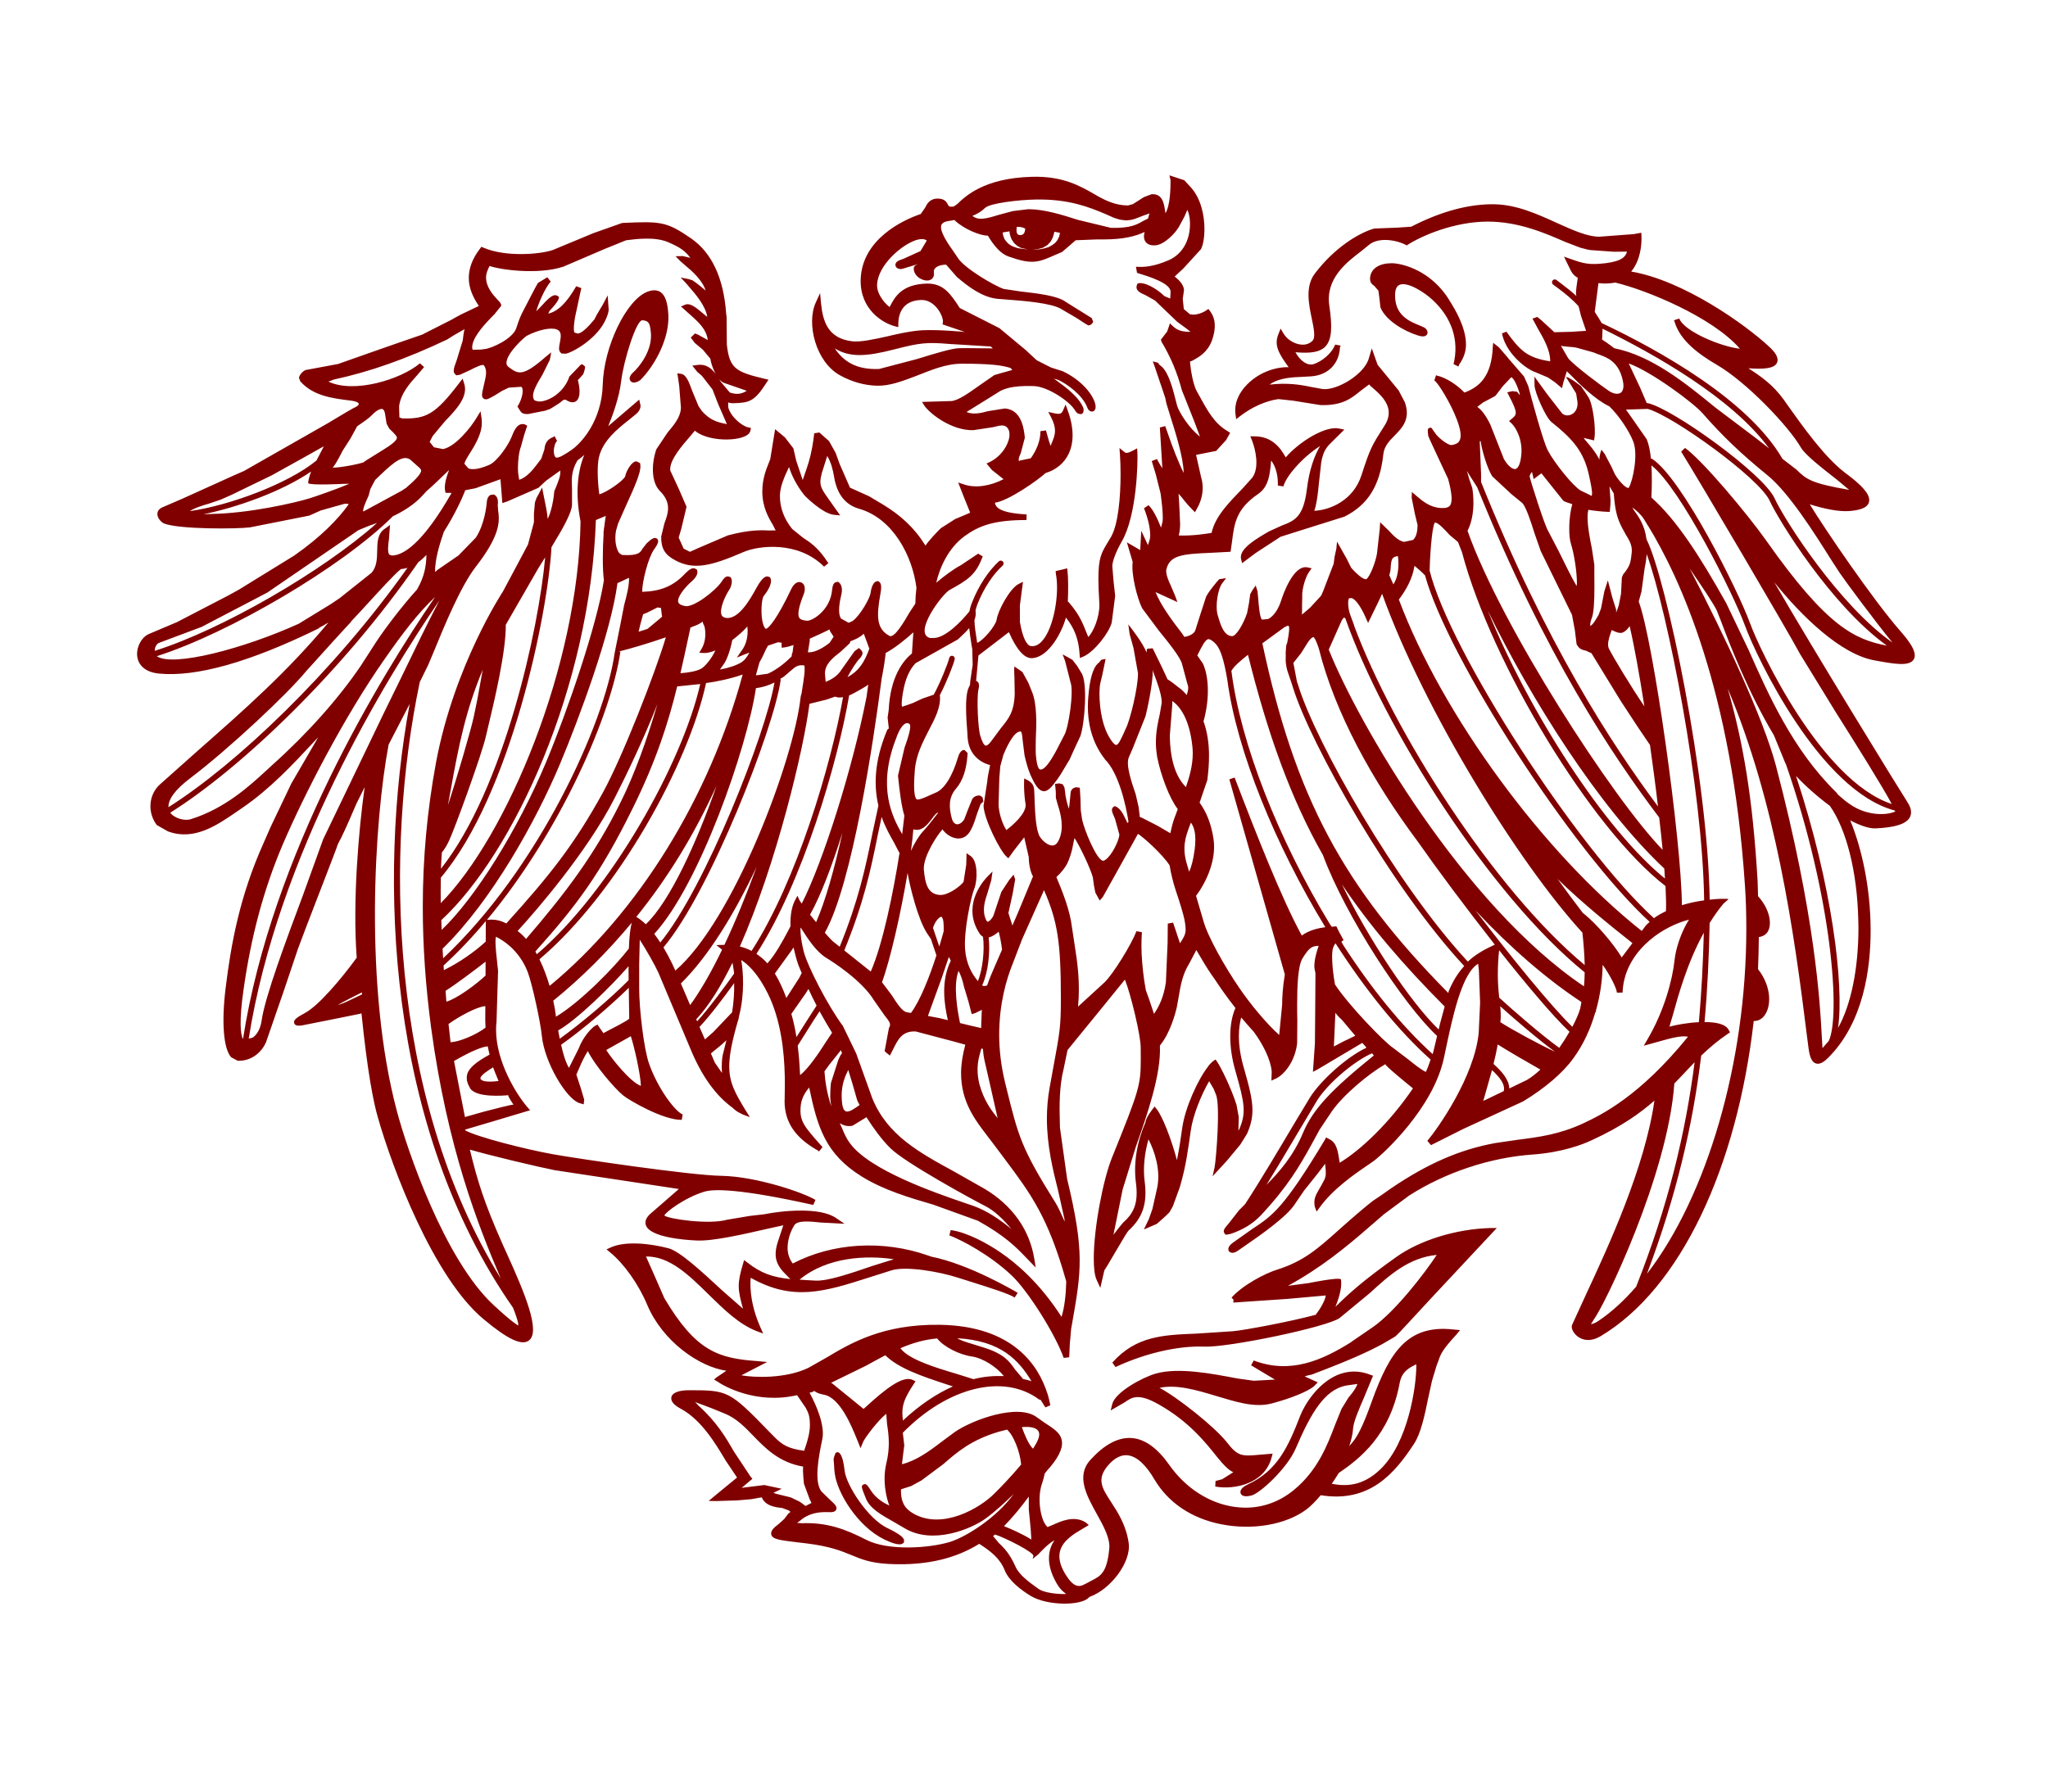 <?xml version="1.0" encoding="utf-8"?>
<!-- Generator: Adobe Illustrator 24.3.0, SVG Export Plug-In . SVG Version: 6.00 Build 0)  -->
<svg version="1.1" xmlns="http://www.w3.org/2000/svg" xmlns:xlink="http://www.w3.org/1999/xlink" x="0px" y="0px"
	 viewBox="0 0 576 504" style="enable-background:new 0 0 576 504;" xml:space="preserve">
<style type="text/css">
	.st0{display:none;}
	.st1{display:inline;fill:#231F20;}
	.st2{display:inline;fill:#800000;}
	.st3{fill:#800000;}
	.st4{fill:#FFFFFF;}
	.st5{fill:#231F20;}
	.st6{fill:#737373;}
	.st7{display:inline;}
</style>
<g id="Background" class="st0">
</g>
<g id="phoenix">
	<g>
		<g>
			<path class="st3" d="M527.14,185.76c5.45,1,9.9,1.83,11.12-0.3c0.18-0.32,0.27-0.69,0.27-1.1c0-1.54-1.3-3.69-4.02-6.79
				c-7.65-8.71-21.31-28.78-25.51-35.7c3.94,1.24,8.17,2.14,11.17,1.89c2.26-0.2,4.96-0.64,5.47-2.48c0.04-0.18,0.08-0.41,0.08-0.61
				c0-1.84-2.1-4.21-6.84-7.71c-5.67-4.28-11.93-13.1-15.68-18.37l-1.55-2.2c-2.99-4.13-6.39-6.52-9.92-8.79
				c4.23,0.31,7.29,0.11,8.04-1.54c0.71-1.53-0.85-3.27-2.1-4.44c-6.74-6.31-24.17-18.73-38.9-21.23c2.58-3.1,3-7.49,2.89-10.02
				l-0.04-0.89l-2.13,0.38l-9.67,0.73c-3.41,0-7.52-1.88-11.91-3.85c-5.26-2.4-11.22-5.13-17.42-5.27
				c-7.19-0.16-15.14,1.95-23.6,6.31l-3.75,0.25l-6.64,0.26c-4.16,1.17-11.07,5.22-16.74,12.72c-2.7,3.58-1.67,8.59-0.82,12.64
				c0.58,2.73,1.08,5.3,0.21,6.2c-1.11,1.12-2.46,1.2-3.4,1.07c-1.91-0.24-3.82-1.5-4.77-3.11l-0.81-1.37l-0.59,1.48
				c-0.35,0.87-0.52,1.64-0.52,2.45c0,1.94,1.25,4.05,3.37,6.92c-4.13-0.08-8.55,1.72-11.61,4.8c-2.57,2.55-3.74,5.58-3.33,8.5
				l0.19,1.33l1.07-0.83c3.34-2.58,7.27-4.33,10.8-4.82l4.14,0.45l7.64,1.23c6.18,0.22,8.76-1.9,11.26-3.94l2.47-1.86
				c0.66,0.92,4.61,3.37,5.39,6.77c0.09,0.4,0.13,0.77,0.13,1.17c0,1.21-0.39,2.46-1.21,3.69c-3.63,5.72-3.98,6.28-6.44,13.86
				c-2.3,7.23-8.97,9.87-13.29,10.06c0.65-1.79,0.99-4.41,1.29-7.64l0.66-5.91c0.6-3.53,1.64-4.52,3.48-6.3l3.02-2.99l-1.43-0.3
				c-3.78-0.88-11.25,3.68-15.04,8.11c-1.39-2.45-3.69-5.92-8.79-5.92h-1.17l0.43,1.06c1.03,2.6,2.21,7.74,0.1,10.58l-2.59,2.89
				c-3.35,3.54-7.79,7.71-8.84,12.63c-1.56,0.26-5.31,0.87-9.24,0.73c0.26-1,0.39-1.93,0.39-3.28c0-0.11,0-0.24-0.02-0.35
				c0,0-0.19-5.19-0.42-8.13c1.58,1.68,1.33,1.93,4.61,5.23l0.46-0.84c1.14-1.9,1.72-4.01,1.72-6.04c0-1.03-0.15-2.02-0.45-3
				c0,0-1-4.45-1.41-6.26c0.05-0.02,5.65-1.12,5.65-1.12l2.77-3.02l1.16-2.06l-0.63-0.43c-3.73-2.14-5.59-5.52-8.13-10.17
				l-0.65-1.15c-0.99-1.81-1.75-6.05-1.87-8.34c0.23,0.02,0.75-0.27,0.75-0.27c1.77-0.97,4.18-2.28,5.43-5.67
				c1.2-3.47,1.03-6.07-0.55-8.22l-0.46-0.61l-0.62,0.42c-1.21,0.81-3.09,1.45-4.58,1.07l-1.72-1.45c0-0.01-0.3-2.86-0.3-2.86
				l0.36-2.54c-0.16-1.7-1.74-3.05-2.63-3.75c0.76-0.74,2.39-2.22,2.39-2.22l5-5.48c0.58-1.07,0.98-3.18,0.98-5.68
				c0-3.79-0.95-8.47-3.78-11.67l-1.9-2.05l-4.18-1.37l0.33,1.37c0,2.27-0.1,7.26-1.46,9.29v-0.09c-0.34-2.41-0.64-5.46-3.87-5.26
				l-2.14,0.8l-3.13,1.99l-1.37,0.37c-3.38,0-6.21-1.28-9.19-3.02c-4.29-2.48-9.17-5.3-17.89-5.04
				c-13.42,0.36-18.71,5.51-20.96,7.69l-0.99,0.68c-1.19,0.08-1.3,0.04-1.55-0.43c-0.41-0.81-0.97-1.81-2.94-1.81
				c-2.25,0-3.01,1.49-3.59,2.64l-1.18,1.7c-4.84,1.61-16.68,7.07-16.9,18.62c-0.13,8.23,6.2,12.07,9.62,12.95l0.96,0.25l0.01-1.01
				c0.04-2.41,0.93-6.45,6.41-6.63c1.98-0.06,3.4,1.08,4.27,2.03c1.37,1.55,1.98,3.45,1.87,4.18l-0.11,0.65l6.27,2.14
				c0,0-6.98-0.72-12.02-0.48c-3.66,0.18-9.43,1.64-9.43,1.64c-4.08,0.91-7.95,1.76-10.28,1.46c-6.82-0.85-8.19-5.62-8.71-10.62
				l-0.27-2.93l-1.23,2.69c-2.67,5.89,0,16.68,6.84,20.44c3.34,1.85,6.96,2.86,10.48,2.92c3.48,0.08,7.06-1.28,10.85-2.72
				c4.09-1.59,8.34-3.47,12.92-3.47c8.33,0,11.29,0.45,13.73,1.21c0.25,0.33,0.2,0.25,0.48,0.56c-1.68,0.43-5.06,1.43-5.06,1.43
				l-4.55,3.16c-2.56,1.83-5.51,3.92-7.44,4.14l-8.35,0.25l0.76,1.2c1.48,2.05,7.48,6.91,13.67,6.75l5.53-0.84
				c1.93-0.49,2.96-0.71,3.72-0.14c0.9,0.68,0.97,1.83,0.9,2.72c-0.27,2.36-2.24,5.61-5.53,7.22l-0.91,0.41l1.5,1.81l3.29,2.61
				c-3.8,1.95-7.88,2.57-11.16,1.47l-1.6-0.54l1.47,3.76c0,0,1.47,3.62,1.9,4.72c-0.57,0.3-4.18,1.78-4.18,1.78l-4.03,2.57
				c-0.98,0.91-3.66,3.76-4.35,4.93c-3.18-5.11-7.02-8.54-11.88-11.51l-4.01-2.39l-5.35-2.41l-2.9-6.63l-1.12-3.12
				c-0.01,0-1.87-3.35-1.87-3.35l-2.73-2.42l-1.45,0.23c0,0-0.25,2.89-1.02,6.16c-0.61,2.59-1.7,5.49-2.21,6.99
				c-0.73-2.16-1.82-5.44-1.82-5.44l-0.8-3.47l-2.39-3.11l-2.75-2.28l-1.36,8.39l-1.07,2.76c-0.86,2.39-1.17,4.51-1.17,6.38
				c0,4.42,1.81,7.46,2.95,9.34c0,0,0.83,1.64,0.83,1.65c-0.02-0.11-1.68-0.02-1.68-0.02c-2.09-0.11-5.6-0.3-11.78,1.37l-8.24,3.53
				l-2.44,1.09l-1.76-0.89l-1.4-3.11l0.74-2.49l1.47-6.18l-2.15-4.97l-2.42-5.22c-0.01-0.13-0.03-0.24-0.03-0.39
				c0-2.79,3.45-6.76,5.57-9.18c0,0,0.84-1.03,1.36-1.65c2.87,2.45,8.96,2.97,12.63,2.07c1.79-0.44,2.79-1.11,3-2.04l0.16-0.78
				l-0.76-0.17c-1.82-0.38-5.05-3.1-5.65-5.75c0-0.53,0-1.12,0.01-1.32c0.22,0.27,1.46,0.27,1.46,0.27c4.35-0.13,5.9-0.4,9.25-5.69
				l0.62-0.93l-1.1-0.26c-8.17-1.94-9.84-2.9-10.61-9.55l-0.07-7.15h0.03l-0.05-0.81l-0.1-0.8c-0.71-9.97-4.01-17.17-9.97-21.25
				c-6.8-4.67-8.43-4.78-19.28-4.27l-8.11,2.87l-11.43,4.75c-3.6,1.21-13.21,2.03-19.48-0.67l-0.58-0.25l-0.36,0.49
				c-2.33,3.01-3.18,5.8-3.18,8.28c0,3.15,1.41,5.75,2.83,7.88c-1.26,0.58-5.02,2.39-5.02,2.39c-0.8,0.39-2.59,1.44-2.59,1.44
				l-8.11,4.11v0.04c-1.33,0.42-13.77,4.78-13.77,4.78l-10.1,3.56l-8.81,1.64c-0.67,0.01-1.69,0.97-2.01,1.71l-0.2,0.48l0.37,1.03
				c3.63,4.15,9.09,4.81,14.38,5.46c1.27,0.17,2.01,0.5,2.08,0.89c0.07,0.46-0.72,0.84-1.6,1.26c-0.79,0.4-7.03,4.16-7.03,4.16
				l-23.61,13.45c-1.84,0.77-5.67,2.53-5.67,2.53l-11.77,5.32l-5.67,2.45c-1.14,0.55-1.3,1.41-1.29,1.89
				c0.04,1.17,1.17,2.33,1.93,2.62c4.38,1.65,20.31,1.54,24.09,1.08l16.73-3.32l3.18-1.43c0,0,6.61-1.88,6.66-1.88h0.95
				c0.22,0.04,0.25,0.16,0.25,0.16c-2.86,4.02-7.71,9.1-15.32,14.41l-15.64,9.63l-2.85,1.57l-14.47,7.51l-7.84,3.32
				c-2.14,0.86-3.69,3.87-3.32,6.41c0.17,1.26,1.11,4.2,5.98,4.73c10.55,1.08,25.74-3.2,45.16-12.75l-0.02-0.1
				c1.01-0.51,1.78-1,2.64-1.5c-11.6,13.92-23.64,24.53-36.41,35.77l-11,9.8c-3.17,2.88-3.54,7.87-0.87,11.4l3.15,1.79
				c7.36,2.73,13.78-1.71,19.45-5.61l1.4-0.96c7.84-5.35,14.19-12.17,20.33-18.76l1.09-1.16c-4.17,7.16-7.56,13-7.56,13l-5.84,12.25
				l-1.91,4.36c-6.87,15.27-9.22,28.69-10.73,40.87c-1.2,9.74-0.63,17.05,1.54,19.56l1.86,0.98c4.14,0.13,6.87-2.71,7.94-5.19
				l4.96-14.33l4.03-11.97c1.76-4.91,11.37-29.43,11.23-29.46c1.22-2.16,3.1-6.49,3.1-6.49l2.13-4.92l2.3-4.61
				c-1.68,11.92-3.42,32.06-2.23,47.97c-4.49,6.18-10.76,13.49-14.47,15.51c-2.67,1.43-3.37,2.08-3.11,2.92
				c0.28,0.84,1.35,0.72,2.15,0.63c0.2,0,16.27-3.26,16.27-3.26l0.5-0.14c1.66,16.41,3.35,24.94,4.59,29.22
				c4.12,14.5,15.64,45.02,29.7,56.77c6.81,5.71,10.78,7.57,12.8,6.03c3.33-2.51-1.07-13.14-6.34-24.72l-1.09-2.41
				c-5.24-11.81-7.07-17.87-9.18-26.56c5.45,1.6,19.1,4.85,23.85,5.79c0,0,32.27,4.89,34.91,5.29c-0.18,0.16-0.45,0.42-0.45,0.42
				l-7.14,6.21c-1.2,0.96-1.79,1.91-1.79,2.83c0,0.24,0.03,0.46,0.12,0.69c1.11,3.5,11.23,4.21,14.3,4.34
				c4.55,0.24,13.34-1.8,19.78-3.27c0,0,3.03-0.68,4.58-1.01c-0.02,0.09-1.54,4.65-1.54,4.65c-0.43,1.33-0.62,2.43-0.62,3.4
				c0,2.99,1.72,4.67,3.48,6.41l0.65,0.68c-5.1-0.56-8.26-1.66-12.08-4.66l-0.92-0.7l-0.32,1.11c-0.81,2.67-1.19,4.49-1.19,6.22
				c0,1.79,0.47,3.76,1.2,6.36c-2.16-1.88-5.82-5.11-5.82-5.11c-5.86-5.43-11.94-11.03-15.11-11.89
				c-5.16-1.35-12.14-2.13-16.29-0.23l-1.17,0.54l0.98,0.81c3.92,3.17,8.03,8.97,10.45,14.74c4.33,10.34,14.65,17.49,22.28,18.59
				c-0.9,0.6-2.8,1.89-2.8,1.89l-0.67,0.59l0.94,0.55c1.77,1.26,10.9,6.5,22.42,3.84l2.42,3.54c0.21,0.42,0.68,1.22,0.9,2.08
				c0.26,1.02,0.29,2.1,0.29,2.75c0,2.21-0.7,4.6-1.35,6.45c0,0-0.09,0.12-0.23,0.82c-4.39-0.56-6.23-1.62-8.5-3.98l-1.43-1.45
				c-11.18-11.55-11.65-11.6-22.55-11.6c-2.3,0-4.55,0.5-4.9,1.92c-0.02,0.13-0.03,0.27-0.03,0.4c0,1.44,2,2.51,2.68,2.89
				c5.78,3.12,9.73,9.73,12.62,14.58c0,0,2.47,3.7,3.2,4.77c-0.65,0.5-7.99,6.58-7.99,6.58l2.17,0.04l5.9-0.19l3.85-0.33l2.9-0.51
				c0.21-0.04,0.38,0.55,0.38,0.55c0.63,0.84,1.52,2.09,5.44,2.42l1.86,0.68l0.53,0.42l-0.62,0.49l-1.14,1.5l-1.55,1.4
				c-1.45,1.08-2.36,2-2.1,3.02c0.36,1.31,2.38,1.55,7.29,2.15l2.4,0.28c6.8,0.82,10.02,2.16,12.89,3.34
				c2.84,1.17,5.31,2.19,10.41,2.47c11.63,0.6,19.62-2.02,25.5-5.66c3.33,2.15,5.86,4.13,7.19,7.52c1.17,2.89,4.6,5.52,7.33,7.16
				c4.67,2.79,14.09,2.76,16.25,0.47l0.18-0.2c6.13-2.16,11.84-9.96,11.07-15.19c-0.71-4.99-3.02-8.55-4.89-11.43
				c-2.66-4.08-4.24-6.54-0.83-10.48c1.12-1.28,3-2.98,5.38-2.76c2.62,0.25,5.21,2.73,7.6,6.81c3.9,6.59,10.49,10.94,18.65,12.57
				c8.77,1.77,18.24,0.23,24.15-4.19c1.11-0.85,2.51-2.23,3.95-3.96c13.79,2.24,20.83-6.19,26.26-14.48c1.93-2.94,3-8.06,4.01-13
				l1.02-4.66l1.26-4.19l0.58-1.56c0.62-1.8,1.04-2.96,4.94-7.19l1.13-1.37l-1.97-0.18c-12.83-1.39-17.85,6.42-22.76,19.97
				c-2.8,7.83-4.3,10.62-6.44,12.82c0.55-1.65,0.97-3.28,1.06-4.79c0.12-2.04,1.68-5.57,3.16-9.02l2.47-5.96l-0.76-0.27
				c-3.13-1.25-6.28-1.21-9.32,0.09c-5.67,2.46-9.25,8.51-10.38,11.38c-3.44,8.91-6.49,15.5-14.68,19.34
				c-2.25,1.06-2.28,2.05-2.09,2.54c0.29,0.82,1.32,1.04,3.05,0.61c2.38-0.61,10-7.58,12.42-13.2c4.34-10.12,8.12-16.46,14.07-17.71
				l3.29-0.47c-0.06,0.04-0.11,1.05-2.5,3.82l-1.97,3.21l-1.82,4.5c-2.17,5.71-4.87,12.8-11.62,18.34
				c-4.77,3.9-10.48,5.55-16.54,4.73c-7.09-0.95-13.82-5.24-18.42-11.77c-3.3-4.7-6.91-7.41-10.73-7.62
				c-3.82-0.23-7.73,1.98-11.52,6.18c-4.07,4.52-1.07,9.96,1.84,15.22c1.86,3.34,3.78,6.82,3.5,9.71c-0.67,6.81-2.36,7.67-5.15,9.09
				l-1.68,0.9l0.02-0.03c-1.76,1.04-3.38,0.9-5.68-2.99c-1.38-2.33-1.84-4.41-1.38-6.22c0.8-3.08,4.03-4.96,6.4-6.35l1.11-0.66
				l0.59-0.37l-0.92-0.77c-3.27-2-6.96-0.28-9.19,0.73l-1.49,0.61c-2.02-1.79-2.97-8.11-1.58-12.15c0.43-1.24,0.64-2.14,0.78-2.89
				l0.68-0.86c3-3.29,4.43-6.06,4.17-8.21c-0.29-2.48-2.61-3.72-4.95-5.29l-2.1-1.48c-5.2-3.97-17.96,0.62-23.05,4.12l-3.85,2.85
				c-3.56,2.74-7.18,5.29-11.04,6.23c0.07-0.93,0.65-5.27,0.65-5.27l-0.41-3.58c12.68-12.92,28.38-16.71,38.25-9.41
				c0.14,0.12,0.33,0.1,0.49,0.14l1.36,2.14l1.39-0.6c-0.17-0.92-0.4-1.94-0.74-3.09c-0.01-0.09-0.06-0.17-0.1-0.24
				c-2.38-7.52-9.34-19.02-30.33-19.31c-16.01-0.21-25.11,5.24-31.75,9.21l-5.14,2.91c-6.45,3.09-15.32,2.75-18.84,2.09
				c1.82-0.95,7.25-3.74,7.25-3.74l-2.68-0.25c-11.15-0.78-17.36-2.79-26.23-17.71l-3.05-6.96c0,0-1.45-3.25-2.11-4.76
				c6.63-0.1,12.01,5.17,17.66,10.73c4.22,4.14,8.56,8.41,13.54,10.29l1.75,0.65l-0.76-1.71c-1.9-4.29-2.83-8.4-2.83-12.5
				c0-0.5,0.05-0.97,0.09-1.47c11.79,6.64,20.52,4.02,33.45-0.14l6.14-1.95c4.11-1.28,13.54,0.38,18.75,2.08l3.81,1.2
				c5.7,1.79,10.6,3.37,12.02,4.33c0.01,0.01,0.05,0.04,0.06,0.04l0.86-1.33l-0.04-0.02c-0.69-0.42-13.6-8.04-24.27-10.16
				c-0.26-0.1-0.52-0.19-0.79-0.28c-12.84-4.52-26.99-3.61-38.17,2.21c-0.87-1.16-1.45-2.63-1.45-4.35c0-2.05,0.61-4.31,1.86-6.37
				c0.88-1.5,4.51-1.12,7.41-0.81l6.74,0.35l-2.32-1.57c-4.54-3.22-15.24-2.11-20.28-1.1l-4.06,0.47l-6.38,1.07
				c-5.11,1.46-16.55-0.24-17.63-1.18c0.21-0.84,5.64-5.02,11.3-6.73c2.69-0.8,10.18-0.8,30.59,3.75l0.6-1.42
				c-3.22-2-16.55-6.61-26.56-6.78c-8.54-0.12-40.44-4.84-47.18-6.05c-7.95-1.43-21.22-4.82-24.74-6.72l-0.06-0.22
				c0.31-0.05,18.29-5.45,18.29-5.45l-0.91-1.05c-3.05-3.6-8.66-12.71-8.66-21.54c0-0.79,0.04-1.6,0.13-2.38l0.43-14.26
				c-0.02-0.01-0.21-1.96-0.21-1.96c-0.25-2.2-0.52-4.62-0.52-6.46c0-0.49,0.1-0.78,0.13-1.17c4,2.01,7.33,5.55,9.04,10.21
				c1.18,3.23,3.5,13.78,3.87,17.65c0.74,7.54,6.9,17.73,10.5,18.92l1.27,0.38l0.15-1.3l-0.88-2.99l-1.33-4.08
				c0.01,0,0.88-2.01,0.88-2.01c0.43-1.06,1.43-3.2,2.34-4.6c2.16,4.25,7.46,10.39,9.85,12.39c1.84,1.53,11.52,7.09,16.58,6.95
				l0.25-1.54c-2.02-0.71-7-7.2-9.49-14.38c-1.43-4.08-2.74-15.31-2.74-21.06v-6.61c0,0,0.11-4.46,0.16-7.08
				c1.83,2.77,4.34,7.31,5.2,9.16l9.05,21.52c3.19,7.74,7.2,13.24,11.88,16.6c0.68,0.7,1.52,1.29,2.48,1.68
				c0.04,0.03,0.08,0.07,0.11,0.08c0.02,0.02,0.04,0.02,0.09,0.06l2.16,0.81l-1.22-1.96c0-0.02-0.01-0.02-0.02-0.03h-0.01
				c-2.78-4.65-4.55-7.57-4.55-12.32c0-3.11,0.78-7.04,2.41-12.67c0.08-0.15,0.11-0.29,0.14-0.46c0.02-0.05,0.03-0.1,0.05-0.14
				c0.01-0.11,0.02-0.22,0.06-0.32c0.03-0.22,0.09-0.41,0.12-0.62c0.77-3,1.11-6.24,1.11-9.16c0-2.8-0.25-4.94-0.52-6.52
				c4.47,2.85,7.53,9.21,8.68,12.12c3.11,7.92,3.59,16.63,3.59,22.89c0,1.6-0.02,3.05-0.06,4.3c0,0.12-0.02,0.25-0.02,0.38
				c0,5.99,3.08,10.39,9.45,13.94c0,0.03,0.02,0.03,0.02,0.03c0.11,0.06,0.14,0.15,0.22,0.2l0.99-1.24l-0.66-0.72
				c-4.45-5.05-5.78-6.54-5.52-10.44c0.15-2.46,1.22-4.17,2.42-5.59c2.37,11.29,4.59,18.67,14.77,25.02
				c6.2,3.85,13.57,6.01,20.12,7.92l12.57,4.54c7.61,4.22,10.78,7.48,13.3,10.11l2.95,3.04l-0.4-2.5
				c-1.36-8.19-6.19-14.98-13.95-19.62l-8.43-4.78c-10.18-5.55-18.95-10.37-23.17-20.68l-4.52-12.59l-3.75-7.77
				c-4.37-5.9-9.86-16.7-10.97-20.75c-0.7-2.71-0.98-4.91-0.98-6.53c0-0.19,0.06-0.28,0.07-0.41c0.06,0.07,0.21,0.32,0.21,0.32
				c1.82,2.84,4.07,6.4,7.02,8.23c1.64,0.98,10.04,6.32,13.43,11.98l2.92,4.16c1.04,1.31,1.55,1.96,1.55,2.64
				c0,0.29-0.13,0.62-0.33,1.03l-1.19,6.4c0,0,0.83,0.79,0.86,0.73c0.32,0.29,0.61,0.53,0.61,0.53l0.92-1.78
				c1.38-2.8,2.56-5.2,6.36-5.01l10.91,2.88l3.03,0.84c-0.79,2.95-1.19,5.62-1.19,8c0,8.11,3.94,13.18,7.52,17.84l1.8,2.37
				l2.98,3.98c7.33,9.8,12.22,16.36,17.28,34.41c-0.08,3.75-0.48,7.19-1.32,9.97c-6.19-9.6-12.68-15.06-17.14-18.11
				c-3.82-2.63-9.39-5.61-13.76-6.27c-0.03,0-0.08-0.03-0.12-0.03v0.01c-0.03-0.01-0.11-0.04-0.14-0.05l-0.4,1.52
				c3.69,1.4,11.39,5.52,17.43,11.18c4.62,4.29,12.44,16.73,14.73,23.3l1.55-0.19l0.17-3.7l0.37-4.23l0.28-1.58
				c2.58-14.67,3.55-20.16-1.4-40.63l-2.02-14.46l-0.03-1.26c-0.16-4.89-0.14-10.5,1.05-15.2c0,0,0.5-2.44,1.11-5.35l2.45-3.02
				l6.51-7.97c0,0,5.24-6.48,7.18-8.84c1.65,4.09,4.44,15.69,4.44,19.09c0,0,0.02,2.76,0.02,3.22c0,7.47-0.45,8.85-8.13,27.86
				c-2.49,6.19-5.09,19.79-5.09,28.27c0,2.66,0.23,4.81,0.83,6.08l1.01,2.2l1.14-4.94c0.3-0.23,6.09-10.42,6.75-11.13
				c4.08-3.68,5.41-7.74,4.57-14c-0.47-3.66-0.01-7.9,1.09-11.72c1.78,3.49,3.45,8.65,2.46,13.57l-1.35,6.02l-0.99,2.81l-1.41,2.96
				l3.64-1.57c0,0,3.31-2.9,3.57-3.29c0.05-0.09,0.35-0.61,0.41-0.72l0.53-0.96l1.96-5.38c1.79-6.17,2.24-10.21,3.06-15.8
				c0.6-4.42,3-10.24,5.18-13.98c0.13,0.26,0.84,1.41,1.3,2.21l0.6,1.52c1.3,2.78,0.1,17.96-0.37,20.51l-0.56,2.5l4-4.35l3.79-4.56
				l1.91-3.07c1.05-2.42,1.51-4.43,1.51-6.65c0-3.02-0.88-6.47-2.41-11.82c-1.06-3.62-1.41-6.64-1.41-9.03
				c0-2.24,0.33-3.98,0.66-5.19c1.02,1.23,2.52,2.88,3.56,4.06c2.54,3.47,4.74,7.76,5.02,11.17l-0.09,2.54l1.65-0.78
				c2.71-1.63,5.12-5.4,5.59-9.79l0.05-6.4c-0.05-1.36-0.05-2.89-0.05-4.48c0-5.13,0.23-10.77,1.45-12.85
				c1.93-3.19,2.75-3.59,4.6-3.62c-0.68,1.93-1.21,3.97-1.21,5.8c0,0.6,0.22,1.26,0.31,1.9c0,0.02-0.07,10.66-0.07,10.66l-0.08,9.11
				l-0.56,7.98l1.28-0.67c0,0,12.55-7.44,12.59-7.48c-0.04,0,0.74,0.71,1.19,1.36c-5.43,2.47-12.99,9.3-15.91,14.03l-4.45,7.38
				c-4.09,6.9-9.66,16.3-13.79,22.6l-1.75,1.77l-2.77,3.56c-1.21,1.41-1.78,2.05-1.31,2.79l0.25,0.37l0.25,0.11l1.22-0.23
				c3.42-1.11,6.29-2.86,8.5-5.18c7.63-8.12,10.97-14,14.15-19.71l2.44-4.47l3.41-5.1c3.22-4.65,10.4-10.63,15.09-13.31
				c-0.4,0.21,6.23,5.6,7.74,6.82c-6.6,9.71-14.71,17.39-20.6,20.92c-0.54-3.53-0.86-5.53-2.8-6.57l-1.03-0.55l-0.42,0.8
				c-11.48,19.09-14.6,21.17-20.27,24.91l-5.55,3.92c-0.93,0.7-1.32,1.34-1.24,1.94l0.09,0.35l0.09,0.17l0.49,0.28
				c0.6,0.25,1.42-0.02,2.26-0.68l1.81-1.26c3.87-2.65,11.93-8.22,14.14-11.94l2.38-3.49l2.88-3.61c0,0,1.81-2.23,3.06-3.98
				c0,0.15,0.23,1.6,0.2,2.77c-0.02,1.15-0.5,1.91-0.5,1.91l-0.73,1.36c-0.98,1.77-1.98,3.11-1.98,4.67c0,0.28-0.02,0.91,0.16,1.47
				l0.46,1.28l0.8-1.08c3.74-5.28,10.12-9.65,13.56-11.97l1.76-1.23c2.64-1.96,16.73-14.9,19.69-28.95l0.33-1.54
				c2.16-10.36,4.75-22.28,9.3-24.95c0.05,0.6,0.21,1.9,0.21,1.9l0.34,9.03l-0.39,8.51c-1.27,12.52-11.68,27.11-14.45,30.38
				l1.03,1.2l9.08-4.56l16.8-7.73c6.15-3.72,11.17-8,14.12-12.09c2.95-4.02,4.94-8.53,6.21-13l0.21-0.08l-0.05-0.34
				c1.3-4.56,1.85-9.07,1.9-12.92c2,2.72,3.93,6.54,4.02,7.83l1.58-0.03c0.28-7.01,4.28-11.83,7.56-14.66
				c3.7-3.18,7.91-5.03,11.12-5.85c-2.33,3.71-3.75,8.34-4.06,11.45c-0.54,5.24-2.87,14.26-7.67,22.33l-0.97,1.68l4.83-1.34
				c2.8-0.8,5.84-1.58,7.6-1.19c-13.61,16.76-24.22,21.89-29.35,24.32c-6.76,3.17-12.68,3.93-18.45,4.66l-6.44,0.94
				c-9.89,1.82-18.89,5.71-29.19,12.68c-0.42,0.29-3.18,2.23-3.18,2.23l-2,1.33c-3.97,3.09-9.85,8.41-9.85,8.41
				c-5.62,5.03-9.68,8.63-17.11,10.96c-3.34,1.03-9.7,4.34-12.81,7.87c0,0,0.25,0.29,0.54,0.54c-0.02,0.4-0.03,0.85-0.03,0.85
				l15.18-1.03c0,0,9.26-0.85,10.81-0.97c-0.18,1.53-1.69,3.96-2.84,5.44c-7.36,1.97-20.18,4.36-23.28,4.62
				c-0.03,0-10.22,0.67-10.22,0.67c-9.52,0.38-17.03,0.69-23.69,8.16l0.9,1.25c8.29-3.87,17.58-6.04,24.86-5.74
				c7,0.28,34.42-5.49,38.11-8.01l8.55-7.06c5.47-5.01,10.91-9.96,18.82-10.74c-3.28,5.01-11.59,15.84-17.87,20.25l-6.16,4.22h0.06
				c-8.17,5.14-17.13,9.18-27.5,5.23l-0.74,1.36c0,0,6.34,3.8,6.71,4.02l-5.95,0.32l-4.57-0.63c-7.37-1.4-16.54-3.17-22.95-1.4
				c-3.74,1.05-11.46,5.22-12.29,8.61l-0.45,1.78l3.93-2.28c2.04-1.42,3.82-2.68,9.5,0.53c8.81,4.95,13.4,10.98,16.56,14.9
				c1.82,2.24,3.05,3.53,4.5,4.23c-0.43,0.25-3.13,1.97-3.13,1.97l-1.86,0.49l-0.08,1.56c5.28,0.99,13.87-0.73,15.84-8.15l0.3-1.1
				l-3.47,0.29c-5.18,0.47-6.27,0.56-9.39-3.47c-3.44-4.38-14.05-12.78-18.96-15.33c4.74-1.02,10.23,0.57,15.52,2.16
				c5.5,1.62,11.05,3.55,16,2.24c5.37-1.41,10.14-3.36,11.93-4.84l1.06-1.12c0,0-2.52-1.09-3.67-1.65c0.98-0.38,1.94-0.51,1.94-0.51
				c5.31-2.03,15.25-5.79,21.17-9.34l2.43-1.44l1.49-1.49l9.16-9.9l17.83-19.07h-1.83c-9.62,0.27-19.76,3.4-26.45,8.16
				c-9.39,6.69-13,9.99-17.11,14c1.42-3.47,1.83-5.97,1.57-7.72c-0.66-0.69-9.1,1.05-9.1,1.05s-3.08,0.39-5.82,0.77
				c9.15-5,16.13-10.68,23.1-16.76l3.89-3.37c0,0,4.46-3.29,7.09-5.26c10.14-6.5,22.84-10.74,34.82-11.55
				c8.17-0.6,13.98-2.79,16.71-4.1c8.35-3.84,13.7-7.73,17.47-11.08c-2.68,18.79-12.9,40.92-19.26,54.59l-3.91,8.53
				c-0.33,0.8,0.24,2.1,1.33,3.05c0.84,0.72,3.17,2.21,6.76,0.08c22.46-13.43,38.31-47.46,43-88.63c1.02,0.04,2.03-0.39,2.8-1.26
				c2.13-2.44,2.47-8.1-1.59-13.34c0.13-2.99,0.2-5.99,0.23-9.02c1.32-0.17,2.1-0.89,2.41-1.35c1.43-2.12,0.72-6.46-2.64-10.15
				c-0.06-1.37-0.03-2.75-0.11-4.13c-1.37-23.66-4.11-39.26-8.42-54.31c13.54,32.06,18.64,68.19,22.35,98.2l0.4,3.07
				c0.33,2.54,0.95,3.86,2.03,4.22c1.23,0.43,2.52-0.63,3.49-1.59c9.96-9.96,11.97-25.14,11.93-36.1
				c-0.04-11.97-2.6-23.15-5.75-30.69c2.74,1.43,5.29,2.36,7.26,2.26c5.54-0.28,8.57-1.27,9.54-3.17c0.22-0.44,0.32-0.89,0.32-1.4
				c0-0.8-0.32-1.74-0.96-2.72c-2.56-3.97-26.66-43.19-37.5-61.94C506.78,173.41,517.63,184.01,527.14,185.76 M96.99,282.01
				c-1.23,0.54-1.97,0.71-1.99,0.71c1.47-0.89,4.93-2.61,6.77-3.54c0.01,0.14,0.06,0.4,0.06,0.55
				C100.61,280.27,98.48,281.37,96.99,282.01 M376.52,414.38c5.77-3.94,14.38-10.49,17.13-25.29c0.61-3.26,2.57-4.24,4.65-5.3
				c0.01,0.16,0.04,0.27,0.04,0.43c0,5.91-2.33,21.71-10.17,29.17c-5.04,4.81-9.78,4.75-13.62,4.02
				C375.24,416.43,375.9,415.41,376.52,414.38 M222.41,421.24l-3.99-0.98c0,0-0.56-0.15-0.92-0.34c0.09-0.02,0.33-0.1,0.33-0.1
				l2.01-1.01l-4.87-1.05c-0.42,0.05-3.9,0.49-6.38,0.79c1.21-1.01,3.02-2.54,3.02-2.54l-0.51-0.6l-4.65-7.02
				c-2.25-3.88-4.77-8.28-10.06-13.02c0,0-0.59-0.67-0.91-1.01c0.57,0.37,2.57,0.86,8.5,3.36c3.13,1.31,5.45,3.67,7.87,6.18
				c3.45,3.55,7.26,7.51,14.05,8.68c-0.21,1.03,0.21,4.82,0.21,4.82l1.6,4.34c0,0,0.51,1.02,0.52,1.1
				c-0.15-0.03-1.04,0.54-1.68,0.82c-0.14-0.16-1.47-1.11-1.69-1.24L222.41,421.24z M291.96,437.32c1.2-1.26,2.62-2.82,4.59-4.04
				c-0.8,1.28-1.53,2.84-1.53,5.08c0,2.01,0.6,4.43,2.28,7.26c0.71,1.24,1.59,2.1,2.57,2.79c-2.66,0.11-6.34-0.4-7.74-1.4
				c-2.79-1.99-5.61-4-6.64-6.56c0,0-0.79-1.83-1.99-3.53c-1.06-1.48-2.58-2.86-2.58-2.86l-1.62-1.94c0.17-0.15,0.39-0.28,0.56-0.44
				c2.94,0.96,11.14,5.07,10.78,6.1l-0.23,0.77L291.96,437.32z M291.78,402.28c0.5,0.49,0.63,1.21,0.36,2.16
				c-0.25,0.85-0.85,1.94-1.6,3.1c-1.24-1.15-2.37-3.93-3.14-6.07C290.12,401.22,291.3,401.79,291.78,402.28 M289.35,421.01v3.57
				l0.54,5.64l0.18,2.88c-2.32-1.48-5.53-2.9-7.7-3.77C285,426.66,287.28,423.81,289.35,421.01 M256.28,418.04l2.85-1.56l6.17-4.59
				c3.69-3.23,7.85-6.89,15.81-9.18c0.79-0.21,1.47-0.39,2.12-0.54c1.87,1.62,3.65,6.27,3.97,9.83c-2.85,3.42-6.11,6.76-7.58,8.2
				c-3.83,3.9-14.55,10.36-22.81,5.54c-2.56-1.48-3.42-3.43-3.42-6.42c0-0.14,0.05-0.29,0.05-0.37
				C254.66,418.54,256.28,418.04,256.28,418.04 M290.12,388.57c-0.76-0.3-1.58-0.44-2.38-0.64l-2.26-2.67
				c-1.56-2.25-3.03-4.35-8.71-6.15l-3.37-1.05c-2.1-0.63-3.29-1.03-4.19-1.6C281.69,377.16,286.58,382.78,290.12,388.57
				 M263.56,376.52c1.89,2.4,6.3,4.59,9.79,5.08c3.08,0.44,6.96,2.94,8.99,5.51c-2.79-0.1-5.62,0.11-8.55,0.87l-4.81-1.51
				c-5.86-1.74-13.44-4.04-15.74-7.2C256.57,377.83,259.95,376.84,263.56,376.52 M243.56,384.2c1.86-1.02,3.66-2.02,5.43-2.94
				c3.73,3.62,9.77,5.73,17.32,8.21l1.69,0.55c-4.82,2.15-9.59,5.42-14.06,9.61c-0.08-0.78-0.15-1.49-0.15-2.15
				c0-2.54,0.78-4.45,3.22-8.16l0.49-0.74l-0.8-0.38c-2.79-1.4-7.92,2.77-13.07,7.48c0,0-0.39,0.36-0.75,0.67
				c-0.59-0.5-8.74-7.11-8.74-7.11c-0.14-0.12-0.27-0.16-0.4-0.24L243.56,384.2z M228.37,391.63l0.66-0.33
				c0.51,0.43,1.34,0.81,2.69,1.05c4.54,0.81,7.8,8.87,9.2,12.3l1.11,2.74l0.74-1.78c0.51-1.2,4.46-6.4,6.5-7.86
				c0.1,1.26,0.22,2.9,0.22,2.9c0.24,1.51,0.49,3.23,0.49,5.28c0,1.67-0.16,3.54-0.69,5.7c-0.34,1.46-0.5,2.92-0.5,4.31
				c0,3.49,0.84,6.3,1.35,7.66c-0.14-0.07-0.26-0.21-0.26-0.21c-1.03-0.43-3.43-1.75-4.92-4.05c-0.98-1.54-1.36-2.1-2.1-1.73
				c-0.74,0.41-0.63,0.67,0.66,3.88c1.11,2.85,4.29,4.65,7.96,6.7l2.92,1.71c7.91,4.77,18.77,0.23,22.81-2.71
				c2.85-2.1,5.67-4.71,7.89-6.91c-4.69,6.59-13.33,12.06-17.9,13.48c-5.9,1.79-17.39,2.58-23.58-0.6
				c-6.04-3.1-11.19-4.93-18.08-4.65c0,0-1.24-0.12-1.45-0.12c0.39-0.06,1.58-1.13,1.58-1.13c2.1-1.46,4.35-2,7.46-1.87
				c0.6,0.04,1.71,0.07,2.06-0.71c0.34-0.86-0.4-1.54-1.77-2.78l-2.28-2.23c-2.4-2.65-0.75-10.6,0.15-14.86
				c0.78-3.82-1.74-9.65-3.61-13.02C227.93,391.74,228.14,391.7,228.37,391.63 M251.4,354.24c-2.71,0.83-6.15,1.92-6.15,1.92
				c-5.83,2-12.43,4.28-15.88,4.09c-1.68-0.07-3.14-0.17-4.51-0.26C232.73,353.48,243.89,353.11,251.4,354.24 M514.85,157.21
				l2.52,3.89c1.67,2.48,10.37,14.2,14.88,19.66c-14.88-10.41-30.2-34.17-33.16-40.6c-3.14-6.86-28.64-25.23-35.7-26.77
				c-0.08-0.02-0.14,0.03-0.24,0.03l-1.88-4.4l-3.19-6.78c6.45,2.35,18.14,11.04,20.77,14.03c5.61,6.41,10.88,11.44,18.18,17.37
				C503.07,138.5,510.45,150.2,514.85,157.21 M450.13,99.89c1.98,0.75,5.26,1.98,6.32,7.35c0.1,0.47,0.15,0.9,0.15,1.29
				c0,0.93-0.28,1.62-0.79,1.97c-0.78,0.51-2.09,0.3-3.33-0.55c-1.83-1.22-10.05-7.32-11.44-9.2c0,0-2.04-3.49-2.04-3.5
				c0,0.14,3.34,0.4,3.34,0.4l0.94,0.13l4.76,1.32c0,0,0.39,0.15,0.84,0.3v0.04L450.13,99.89z M454.04,97.97
				c-1.1-0.81-2.09-1.54-2.09-1.54s-0.97-0.64-1.36-0.9c0.04-1.13,0.11-2.25,0.13-3.06c15.1,7.45,36.39,19.47,46.83,33.65
				l-3.73-2.89l-11.37-8.58C474.09,107.81,464.58,100.09,454.04,97.97 M489.6,102.6v0.04c-0.01-0.02-0.04-0.04-0.08-0.05
				C489.54,102.59,489.58,102.59,489.6,102.6 M489.35,98.1c-5.15-0.52-15.7-4.85-17.05-8.49l-1.51,0.48c0,0.02,0.04,0.06,0.04,0.07
				l-0.02,0.01c0.01,0.05,0.08,0.08,0.1,0.13c1.5,5.5,6.94,9.4,12.12,12.43c8.05,4.71,19.84,16.91,23.51,23.22
				c1.21,2.06,5.96,5.76,10.12,9.01c0,0,1.83,1.53,3.42,2.85c-10.54-1.85-11.95-2.86-14.81-5.69l-3.95-3.04
				c-9.59-16.56-34.58-30.52-50.84-38.2l-0.88-1.46l-1.08-1.69l1.05-8.09c1.75,0.22,3.29,0.12,4.7-0.15
				C462.93,81.53,481.59,89.15,489.35,98.1 M443.29,110.67l0.35,2.27c0.04,0.23,0.04,0.43,0.04,0.64c0,1.29-0.55,2.36-1.56,2.93
				c-0.93,0.52-1.99,0.45-2.72-0.15l-4.3-5.53l-3.54-4.88l0.03,2.45c0,1.89,3.1,8.96,4.74,10.31c5.08,4.09,8.77,7.52,10.39,14.2
				c0.79,3.38,1.05,5.08,1.05,5.92c0,0.39-0.07,0.59-0.14,0.68c0-0.06-3.07-1.52-3.07-1.52c-2.24-1.31-7.5-7.94-9.23-11.27
				c-1.34-2.53-4.78-15.24-5.49-18.08l-1.21-2.73l-4.38-5.06c-0.11-0.21-2.67-3.13-2.67-3.13l-1.62-1.29l-0.11,1.15
				c-0.33,8.38-3.86,11.34-7.99,12.85c-1.79-1.93-5.04-4.22-7.67-4.74c0-0.02-0.04-0.05-0.07-0.07l-0.01,0.04
				c-0.04-0.02-0.14-0.09-0.22-0.12l-0.49,1.49c1.03,0.52,4.7,6.63,6.26,10.78c1.19,3.04,1.45,5.12,0.8,6.21
				c-0.34,0.62-1.04,0.99-2.12,1.17c-1.13,0.2-4.33-2.47-4.83-3.56c-0.12-0.28-0.27-0.25-0.37-0.46v-0.01
				c-0.29-0.46-0.52-0.99-0.99-0.83c-0.71,0.18-0.65,0.59-0.46,2.28c0.06,0.29,1.97,4.35,1.97,4.35l3.63,7.78
				c1.11,4.1,1.28,6.59,0.48,7.52c-0.43,0.53-1.29,0.74-2.7,0.64c-2.9-0.23-4.92-1.91-6.26-3.03l-1.72-1.47l-0.05,1.67l0.93,4.63
				l0.72,2.98c0,1.42-0.23,3.3-1.28,4.22l-2.5,0.53c-1.58-0.23-3.13-1.86-4.23-3.07l-2.51-2.45l-0.11,1.85l-0.78,6.95
				c-0.34,2.26-2,6.63-3,7.2c-0.01,0.02-0.96,0.49-4.25-3.17c0-0.01-1.22-2.46-1.22-2.46l-2.77-4.92l-0.19,2l-0.5,2.28l-0.25,1.95
				c-0.03,0-2.95,7.68-2.95,7.68l-0.55,1.26l-3.09,3.37l-1.9,1.64c-0.01,0-0.5,0.36-0.54,0.37c0.14-0.01,0.14-0.87,0.14-1.71v-1.24
				l0.05-2.14c-0.02-0.12-0.02-0.23-0.02-0.34c0-2.14,1.04-5.38,1.96-6.62l0.7-0.99l-1.2-0.26c-3.93-0.78-6.87,7.68-7.4,9.4
				c-0.8,2.49-2.15,4.4-3.63,5.13l-1.72,0.17c-0.68-0.45-0.98-4.62-1.08-6l-0.19-1.96l-0.51-1.63l-0.91,1.28l-0.64,1.16l-0.33,2.42
				l-0.55,2.89c-0.89,2.73-3.03,6.62-4.29,6.49c-2.29-0.18-3.16-3.17-3.94-5.78c-0.85-2.87,0.12-7.61,1.18-9.01l1.16-1.53l-1.94,0.3
				c-0.13,0.04-3.5,4.04-3.79,5.22l-1.88,5.8l-1.05,3.34c-0.37,1.08-1.82,1.66-3.08,1.88c-0.37-0.56-0.64-0.96-0.64-0.96
				c-3.11-3.99-6.15-8.25-7.46-11.65c1.82,0.83,6.14,2.8,6.14,2.8l-0.64-1.74l-1.16-2.75c-0.72-1.54-1.35-2.94-1.37-4.44l0.05-0.17
				c0.85-4.08,4.57-4.42,12.2-4.74l5.87-0.31l0.42-2.96c0.64-5.06,1.15-9.08,7.35-13.31c3.01-2.09,3.31-5.63,3.63-9.39
				c1.12,1.35,1.9,3.76,1.9,6.38v0.66l1.56,0.23c0.67-2.7,5.09-7.99,10.31-11.36c-1.63,2.79-3.05,6.74-3.7,12.05
				c-0.95,7.96-3.48,8.95-7.02,10.31l-3.67,1.67c-3.56,2.07-7.89,4.63-7.89,7.23c0,0.17,0.02,0.37,0.07,0.55l0.28,1.15l3.82-2.86
				l7-4.57l8.77-2.77l9.2-2.89c6.61-3.31,10-8.73,10.94-17.61c0.26-2.24,1.68-3.7,3.2-5.24c2.12-2.17,4.52-4.63,2.84-9.34
				l-1.75-3.32l-5.91-7.21l-1.63-4.61l-0.79,2.63c-1.12,4.59-9.02,9.3-13.07,8.8l-3.33-0.61c-3.05-0.64-6.64-1.2-11.58-0.63
				c1.94-1.47,4.9-2.03,8.51-2.15l3.13-0.17c4.9-0.33,7.96-3.59,8.18-8.22c0.03-0.07,0.09-0.1,0.11-0.15h-0.03
				c0-0.13,0.1-0.18,0.1-0.29l-1.54-0.28c-1.03,2.64-3.81,4.74-5.98,5.47c-1.82,0.61-3.92-0.96-5.19-3.32
				c4.28,0.38,6.85-0.04,8.36-1.54c2.05-2.08,1.97-6,1.16-11.63c-1.09-7.58,4.92-12.16,8.9-15.2l2.08-1.68
				c2.78-2.53,8.11-1.51,10.81-0.01c4.18-2.75,13.43-6.69,22.8-6.69c8.71,0,16.27,3.31,21.78,5.72l4.32,1.65l2.18,0.55l0.71,0.1
				l6.49,0.46c0,0,2.34-0.02,3.66-0.04c-0.32,1.28-1.31,2.69-6.02,3.26c-4.65,0.54-6.17,0.12-9.88-1.21l-1.81-0.63l1.46,3
				c0.6,1.33,1.12,2.24,2.4,2.94l-0.07,0.55c-0.2,1.32-0.42,2.71-0.42,4.01c0,0.21,0.09,0.37,0.11,0.58
				c-1.37-1.29-2.84-2.43-4.09-3.36l-1.5-1.14c-0.34-0.28-0.87-0.21-1.11,0.14c-0.25,0.32-0.21,0.82,0.12,1.11l1.57,1.16
				c1.79,1.34,3.92,3.04,5.64,4.99c0.24,1.02,0.67,2.69,0.67,2.69s0.92,2.75,1.42,4.2c-1.39,0.07-4.15,0.27-4.15,0.27l-4.76,0.12
				l-3.59-3.31l-1.21-0.99l-1.36,0.46l1.57,2.93c1.44,2.48,3.41,5.83,3.41,9v0.1c-6.5-1.01-8.45-3.02-12.32-8.35l-1.23,0.49
				c0.04,0.22,0.14,0.68,0.14,0.68c1.45,5.37,6.73,9.4,9.32,10.26l3.47,1.46l1.98,1.36l1.95,1.66l0.32-1.32c0,0,0.19-0.85,0.49-1.64
				c0.27-0.81,0.49-1.65,0.54-1.81c0.47,0.43,0.92,0.88,0.92,0.88c2.63,2.68,6.99,7.05,11.06,9c2.48,2.37,5.5,6.72,6.72,9.88
				c1.43,3.64-0.08,10.9-1.19,12.87c-0.1,0.2-0.16,0.2-0.2,0.2c-0.93,0-2.98-2.43-3.8-3.93l-0.9-1.95l-1.94-3.7l-0.91-1.18
				c0,0-0.72,1.8-0.54,2.82c-1.5-2.78-2.88-4.17-4.16-5.71c0,0-0.22-0.31-0.32-0.43c0.74,0.15,2.94,0.71,2.94,0.71l0.11-0.83
				c0.44-2.35-0.42-9.65-1.82-11.53l-0.85-1.3l-1.16-1.65l-1.73-1.27c0,0-2.29-1.61-2.4-1.17L443.29,110.67z M412.74,149.32
				c1.24-2.39,1.66-5.33,1.66-7.84c0-1.78-0.16-3.3-0.33-4.21l-0.89-2.64c0,0-0.33-1.22-0.61-2.18c0.26,0.45,0.52,0.9,0.52,0.9
				l2.37,3.72c19.09,47.29,38.04,75.48,51.19,92.91c0.37,3.16,0.69,6.25,0.97,9.09C453.77,224.86,422.22,176.19,412.74,149.32
				 M468.08,244.33c0.08,0.99,0.14,1.89,0.19,2.82c-16.91-13.68-38.33-46.95-49.81-75.35C430.59,196.75,449.78,227.18,468.08,244.33
				 M424.37,111.26c2.63,5.06,2.28,5.36,0.73,6.62l-0.68,0.57l0.67,0.62c1.29,1.19,3.19,4.66,2.78,8.88
				c-0.21,2.32-0.82,3.82-1.64,3.98c-0.68,0.17-1.97-0.62-3.25-2.79c-0.02,0-3.84-9.74-3.84-9.74c-1.4-2.82-2.54-4.17-3.65-4.94
				c0.79-0.63,1.61-1.23,1.61-1.23l3.26-1.73l0.31-0.25c0,0,0.14-0.17,0.25-0.32c0.49-0.66,1.7-2.24,1.7-2.24l2.4-2.55
				c0.23-0.08,1.24,0.85,2.35,4.43c0,0,0.04,0.32,0.1,0.61c-0.18-0.21-0.81-0.98-0.81-0.98l-1.25-0.17l-1.5,0.33L424.37,111.26z
				 M416.55,135.6v-2.29l-0.37-9.16c0.09-0.01,0.19-0.04,0.25-0.07c0.3,2.37,1.79,7.57,3.26,9.91l5.41,5.03l3.09,2.52
				c1.05,1.19,2.36,5.19,3.37,8.41l1.78,5.09l8.79,17.93l0.8,4.32l0.48,3.9c0.69,1.46,1.73,1.66,2.58,1.84l1.61,0.73l8.25,13.46
				l4.79,7.31l3.42,5.05c0.81,5.8,1.6,11.67,2.25,17.29C453.23,209.26,434.94,181.32,416.55,135.6 M441.88,153.16
				c0.81,2.59,1.63,7.59,1.63,10.89c0,0.35-0.07,0.52-0.09,0.81c-1.35-2.28-3.52-6.71-4.96-9.65l-2.95-5.67
				c-0.97-1.37-4.84-13.55-5.26-15.34c-0.03-0.08-0.03-0.18-0.03-0.26c0-0.39,0.4-0.77,0.64-1.22c0.08,0.36,0.49,2.06,0.49,2.06
				s1.61-1.23,2.17-1.63c0.88,1.11,6.12,7.66,6.12,7.66c0.62,0.5,1.71,0.67,2.56,1.03c-0.44,1.51-0.85,4.06-0.85,6.79
				C441.34,150.31,441.47,151.93,441.88,153.16 M452.48,182.42c-0.14-0.28-0.21-0.65-0.21-1.06c0-1.26,0.53-2.82,1.05-4.13
				c0.96,0.53,2.23,1.06,3.07,0.71c0.72-0.32,1.37-0.9,1.94-1.81c1.27,5.39,2.72,13.42,4.15,22.58
				C458.7,193.15,453.66,184.8,452.48,182.42 M452.68,136.82l1.19,1.98c0.39,5.31,1.11,7.22,2.29,9.59c0.14,0.3,1.13,2.06,1.13,2.06
				c0.9,1.45,1.66,2.75,1.66,4.39c0,0.31-0.02,0.64-0.07,0.97c-0.08,0.4-0.1,1.85-0.63,3.13c-0.6,1.39-1.7,2.58-1.7,2.58l-0.4,0.92
				l-0.24,4.62l-0.62,3.19c0,0-0.5,1.55-0.74,2.08c0-0.01-0.01-0.82-0.01-0.84l-1.02-3.21l-1.31-5.01l-0.98,3.05l-0.95,4.87
				l-0.69,1.82l-0.86,1.43c-0.94,1.55-1.5,1.65-1.5,1.65c0.04-0.07-0.08-0.85,0.41-2.06c0.63-1.55,0.79-4.87,0.79-8.76
				c0-1.09-0.01-2.21-0.02-3.36v-3.03l-0.7-4.61c-0.52-2.58-1.21-6.05-1.21-8.86c0-0.82,0.08-1.33,0.22-1.99
				c1.86,0.31,3.92,0.5,5.27,0.56l0.76,0.02l0.06-0.73c0.11-0.86,0.15-1.68,0.15-2.5L452.68,136.82z M379.8,173.08
				c-0.43-1.1-0.63-2.44-0.63-3.43c0-0.72,0.12-1.26,0.29-1.36l0.76-0.03c1.1,0.42,2.53,2.41,3.86,5.43l0.7,1.55l1.5-3.08
				c0.85-1.69,1.66-3.43,2.44-5.11c11.76,32.74,38.36,75.73,56.33,95.31c0.3,2.66,0.56,5.81,0.65,9.12
				c-25.53-21.19-53.75-65.57-64.91-95.6l0.08,0.08L379.8,173.08z M391.88,164.38c-0.09-0.24-0.58-1.33-1.13-2.55
				c0.17-0.67,0.34-1.33,0.36-1.83c0.14-3.05,0.57-3.26,1.88-3.55c0.06,0,0.15,0.04,0.18,0.04c0.08,0.66,0.14,1.34,0.14,2.11
				C393.31,160.86,392.83,163.08,391.88,164.38 M325.48,213.07c0.97,4.9,3.38,11.47,5.77,14.54l-1.11,2.99
				c-0.45,1.38-0.72,2.59-0.98,3.8c-1.47-0.85-3.53-2.07-3.53-2.07l-3.91-2c-0.52-0.31-0.76-0.37-1.14-0.49l-0.34-2.8l-0.83-3.61
				c-1.19-3.46-2.83-8.29-1.93-10.37l1.1-2.55l3.6-9.02c0.39-1.54,2.19-9.48,2.01-13.09c0.06,0.28,0.13,0.55,0.13,0.55
				c1.15,3.01,2.41,6.39,2.41,8.64c0,0.07-0.01,0.15-0.01,0.2l-0.53,3.1c-0.49,2.17-1.1,4.88-1.1,7.99
				C325.1,210.22,325.23,211.61,325.48,213.07 M329.01,206.93l0.68-8.5l0.03-1.23c2.06,1.48,4.77,4.84,5.63,12.71
				c0.08,0.69,0.11,1.37,0.11,2.02c0,3.31-0.86,6.45-1.92,9.49C330.63,218.48,329.11,213.77,329.01,206.93 M334.62,232.23
				c0.05-0.14,0.2-0.49,0.35-0.82c0.75,1.12,1.22,2.54,1.22,4.75c0,0.84-0.05,1.73-0.18,2.76c-0.41,3.14-0.99,5.05-1.56,6.32
				l-0.61-2.06C332.36,238.35,333.45,235.38,334.62,232.23 M277.02,58.51c1.33-1.32,9.22-2.29,14.27-2.38
				c9.4-0.18,15.15,2.22,19.34,3.96l2.74,1.21l1.6,0.49l1.76,0.22l1.38-0.15l1.01-0.26l2.65-1.02c0,0,1.47-0.53,1.62-0.57
				c-0.21,0.08-0.35,0.93-0.35,0.93l-0.17,0.55l-1.28,0.63c-1.95,1.12-3.65,2.1-9.13,1.98l-9.3-2.25c-4.44-1.42-9.47-3-13.95-3
				l-4.36,0.53l-3.98,1.07c-3.42,1.06-5.75,1.67-7.38,0.27C274.87,60.2,276.13,59.42,277.02,58.51 M298.13,65.5l-0.24,1.05l-0.49,1
				l-0.61,0.75l-0.79,0.61l-1.04,0.59l-1.27,0.38l-1.02,0.2l-0.93,0.12l-1.42,0.07l1.6-0.19l1.41-0.39l1.29-0.77l0.89-0.99
				l0.58-1.09l0.27-0.93l0.2-0.72L298.13,65.5z M284.16,66.4l0.37,0.96l0.7,1.04l0.96,0.83l0.94,0.5l2.01,0.46l-2.5-0.32l-0.75-0.17
				l-0.98-0.36l-0.35-0.16l-0.85-0.53L283,67.93l-0.51-0.73l-0.35-0.92l-0.16-0.88l1.96-0.32l0.02,0.54L284.16,66.4z M286.83,66.13
				c-1.07-0.03-0.97-1.29-0.89-2.28c0.87-0.08,1.49,0,2.42,0.46C288.24,65.27,288.09,66.17,286.83,66.13 M271.6,97.93l-1.77,0.02
				c-1.95,0-6.77,1.45-11.88,3.04l-10.71,2.81c-6.68,0.27-10.15-2.36-12.45-5.78c4.22,2.58,8.84,2.3,16.64,0.29
				c7.4-1.9,9.18-2.08,15.57-1.55l11.65,0.71c0.28,0.25,0.28,0.25,0.57,0.54L271.6,97.93z M322.45,183.47
				c-1.16-2.78-4.23-6.68-5.11-7.81l0.37,2.73l1.08,3.87l1.27,7.14c0,4.3-2.28,13.29-3.36,15.4l-0.72,1.61
				c-0.63,1.33-1.4,3.13-2.04,3.16c-0.09,0.02-0.83-0.1-2.19-2.57c-2.57-4.63-2.84-12.22-2.29-14.8l0.56-2.31l0.93-4.52l-1.11,0.21
				c-0.25,0.06-0.43,0.54-0.65,0.71c0-0.02-0.01-0.05-0.01-0.05l-0.02,0.08c-1.34,0.93-2.38,3.3-2.91,7.98
				c-0.1,1.03-0.29,2.59-0.29,4.5c0,4.07,0.83,9.68,4.76,14.73l0.04,0.08c3.91,3.9,5.93,12.96,6.63,17.59
				c-0.2,0.18-0.4,0.38-0.4,0.38c0.02,0,0.05-0.02,0.05-0.05c0-0.29-0.75-1.65-0.75-1.65c-0.62-1.41-1.64-2.85-2.83-3.11
				c-1.35,0.84-0.57,1.8,0.13,3.57l1.22,4.41c0,1.56-2.08,5.88-3.9,7.11c-0.27,0.19-0.61,0.36-0.87,0.25
				c-1.88-0.77-5.09-8.71-5.69-11.52l-0.39-2.63l-0.08-3.17l-0.19-3.19l-1.08-0.15l-0.72,0.27l-0.41,0.33l-0.34,0.66l-0.23,2.35
				c0,0-0.12,1.53-0.29,2.44c-0.48-1.29-1-3.42-1.09-4.94l-0.17-1.08l-0.49-0.85l-0.96-0.26l-1.18,0.16l0.21,2.19l0.02,1.74
				l0.51,1.85c0.9,2.72,1.91,6.73,0.3,10.06c-0.43,0.93-1.01,1.43-1.67,1.48c-1.27,0.07-2.76-1.16-3.6-2.4
				c-1.18-1.8-1.38-6.89-1.51-9.93c-0.01-0.46-0.06-1.87-0.06-1.87c-0.06-2.14-0.09-3.02-1.68-4.05l-1.19-0.63c0,0-0.11,1.8,0,3.63
				c0.08,1.88,0.41,3.81,0.41,3.86c0,2.49-3.46,5.55-5.42,7.04c-0.93-1.32-2.21-4.61-2.21-7.45c0-0.31,0.01-0.6,0.04-0.86
				c0,0,0.14-4.47,0.18-6.34l0.28-3.35l0.88-3.2c0.68-1.63,2.79-6.53,4.79-6.53c0.35,0,0.48,1,0.63,2.66l0.51,4.05
				c0,0,0.42,1.99,1.04,3.86l0.61,1.62l0.54,1.14c1.16,2.46,2.26,3.57,3.39,3.48c0.96-0.05,2.04-1.07,3.66-3.37l0.91-1.34l2.57-4.29
				c1.2-2.77,2.94-6.4,2.94-6.4c1.25-3.3,2.18-15.26,0.32-17.9l-1.17-1.92l-1.34-1.74l-2.76-1.54l0.68,1.81l0.55,2.16l1,3.92
				c0.99,2.59-0.59,12.88-1.75,14.79l-1.07,2.07c-1.17,2.34-3.9,7.8-5.64,7.65c-0.88-0.08-1.12-2.45-1.31-4.17
				c-0.07-0.66-0.01-4.22-0.01-4.22c0.17-3.95,0.45-9.94-1.09-13.54l-1-2.47l-1.67-3.04l-2.26-1.56l-0.06,1.3l0.08,1.84l0.08,4.65
				c-0.2,5.01-1.67,6.84-3.75,9.39l-2.48,3.33c-0.92,1.35-1.56,1.81-1.93,1.76c-0.68-0.09-1.31-2.05-1.53-2.8
				c-0.61-1.77-1.05-10.32-0.53-12.9c0.15-0.6,0.5-2.19-0.64-2.49l0.65-7.16c0,0,7.18-5.51,8.57-6.57c2.13,4.86,4.31,7.45,6.56,7.32
				c4.91-0.34,8.5-7.8,9.49-11.41c2.39,3,3.58,6.13,3.83,10.24l0.1,1.14l1.05-0.46c3.06-1.37,7.16-6.69,7.89-9.52
				c0.01-0.05,0.97-7.52,0.97-7.52c-0.01,0-0.45-4.07-0.45-4.07l-0.36-4.32c0.04-1.14,0.78-3.61,2.66-6.89
				c4.3-7.45,4.53-22.52,4.4-24.97l-0.07-1.24l-1.1,0.58c-1.54,0.83-2.04,0.81-2.44,0.48l-1.43-1.15l0.13,1.83
				c0.12,1.6,0.18,3.51,0.18,5.53c0,6.36-0.64,13.94-2.63,17.54l-1.12,1.87c-1.62,2.69-2.49,4.15-2.49,10.02c0,1.8,0.09,4,0.26,6.77
				c0.02,0.21,0.02,0.4,0.02,0.62c0,3.43-1.61,7.45-3.13,8.98c-1.42-3.37-2.07-5.85-5.46-9.75c-0.1-0.12-0.17-0.14-0.29-0.22
				c0.16-3.2,0.12-6.99-0.08-8.49l-0.11-0.86l-1,0.26l-2.23,0.52l0.06,0.75c1.08,5.51-0.55,15.36-3.95,19
				c-0.95,1.04-1.96,1.48-3.07,1.34c-1.25-0.14-2.41-2.68-3.1-6.8v-4.65l0.87-6.63l-1.27,0.64c-2.58,1.39-5.86,7.72-6.13,9.98
				c-0.26,1.73-3.75,5.88-5.48,6.56c-0.46-2.88-0.75-4.84-0.77-6.41c0.28-0.78,0.46-1.6,0.32-2.48l-0.02-0.22
				c0.15-0.55,0.29-1.13,0.53-1.75c1.78-4.47,4.3-8.34,7.14-10.91c0.28-0.31,0.34-0.8,0.02-1.11c-0.27-0.32-0.76-0.35-1.11-0.08
				c-2.96,2.75-5.66,6.82-7.52,11.5c-0.37,0.89-0.61,1.73-0.76,2.57c-2.26,2.85-6.57,7.26-9.8,7.51l-1.27,0.01
				c-4.94-1.25,3.39-12.37,5.49-13.52c5.17-2.83,7.39-4.33,9.19-9.16c0.04-0.12,0.11-0.15,0.14-0.26l-1.3-0.79l-4.84,3.23
				c-2.12,1.13-4.61,2.97-6.96,4.95c1.03-4.46,3.51-9.85,7.97-13.1c3.99-2.88,8.11-4.54,17.41-4.54l0.04-1.57
				c-7.82-0.44-8.7-2.09-8.92-3.3c3.81-0.51,11.93-6.23,14.27-8.35c2.92-0.88,5.19-2.75,6.45-5.35c0.74-1.55,1.13-3.32,1.13-5.26
				c0-2.08-0.43-4.38-1.3-6.8l-0.66-1.86l-0.79,1.79c-0.31,0.64-0.64,1.08-2.42,0.67l-1.68-0.38l0.8,1.5
				c0.81,1.56,1.1,2.76,1.1,3.79c0,1.32-0.47,2.41-0.98,3.61c0,0-0.16,0.42-0.23,0.67c-0.25-0.72-0.52-1.48-0.52-1.48l-0.81-2.89
				l-1.55,0.22c0,2.62-1.02,5.24-2.72,7.62l-3,0.63c-0.22,0.09-0.25,0.15-0.27,0.16c-0.09-0.12-0.13-0.26-0.13-0.42
				c0-0.56,0.35-1.32,0.61-1.88l1.12-4.27c-0.25-2.37-0.83-7.89-5.63-8.23l-4.73,0.76c-2.06,0.58-4.28,1.02-6.05,0.23
				c2.04-1.23,8.75-5.44,8.75-5.44c1.4-0.97,3.84-2.07,10.18-1.85c3.93,0.11,10.4,4.43,11.76,7.11c0,0,0.51,0.52,0.51,0.53
				c0-0.01,0.56,0.24,0.62,0.22c1.47,0.24,1.07-1.61,1.07-1.61c-1.15-3.09-4.94-5.92-7.79-7.97c0,0-0.58-0.42-0.73-0.54
				c0.12,0.24,1.05,0.32,1.7,0.65c2.11,1.03,6.46,3.95,7.88,7.59c0.34,0.99,1.07,1.29,1.57,1.16c0.32-0.09,0.99-0.46,0.75-1.84
				c-0.51-2.78-3.92-7.02-9.27-9.5l-3.22-1.02l-4.04-2.05l-3.1-2.88l-7.42-6.18l-0.31-0.11l0.01-0.03l-6.19-3.14l-4.62-2.35
				c-2.56-3.94-4.56-6.94-9.19-6.87c-7.21,0.14-9.14,3.86-10.53,6.58c-0.72-0.41-3.77-3.36-3.53-6.47
				c0.4-5.43,6.87-11.01,10.97-12.35c0.83-0.27,2.23-0.51,3,0.13l-1.77,2.96l-4.75,2.16l-0.97,0.35c-1.53,0.54-1.36,1.45-1.28,1.71
				c0.25,0.69,1.18,1.03,2.07,0.73l3.59-1.09c0,0,0.33-0.15,0.64-0.29c-0.5,0.29-1.03,0.63-1.11,0.9c-0.05,0.18-0.08,0.36-0.08,0.53
				c0,0.89,0.55,1.77,1.18,2.29c0.78,0.68,2.49,1.4,3.64,0.74c0.39-0.22,1.04-0.79,0.84-2.15c-0.07-0.39,0.06-0.74,0.38-1.07
				c0.46-0.52,1.57-0.96,3.06-0.99l3.02,3.46c3.42,2.92,7.16,5.67,11.33,6.15l2.87,0.22c4.38,0.34,12.49,0.95,15.21,2.69l4.16,2.43
				l2.75,1.78l0.49,0.27c0.55,0.41,1.88-0.78,1.42-1.21l-0.3-0.76l-3.9-2.43l-3.42-2.13c-2.26-1.73-8.02-2.39-12.58-2.91l-4.83-0.72
				c-2.58-0.85-10.94-5.72-12.87-8.66l-1.06-1.58c-1.61-2.26-4.32-6.1-3.61-7.82c0.24-0.49,0.83-0.86,1.8-1.02
				c0.72-0.1,1.23-0.21,1.84-0.32c2.49,2.48,7.32,4.47,9.41,4.39c1.78,2.99,3.71,5.15,5.8,5.87c6.77,2.4,8.4,1.67,13.3-0.5
				l1.78-0.76l2.36-2.02l1.46-1.28l6.04-0.24h2.01c5.44,0,8.86-0.91,11.36-2.09c-0.1,0.4-0.2,0.81-0.2,1.16
				c0,0.66,0.14,1.24,0.52,1.69c0.57,0.7,1.46,0.99,2.76,0.9c2.31-0.16,5.72-3.34,6.9-5.84l1.21-2.24l0.82-1.9
				c0.43,1.01,0.73,2.13,0.74,3.75c0.07,4.83-2.14,8.72-5.95,10.4c-4.31,1.87-7,2.01-9.25,1.86l0.31,1.72
				c3.45,1.06,9.22,2.85,9.44,5.22c0,0-0.11,1.79-0.11,2.01c-0.57-0.24-1.65-0.7-1.65-0.7c-2.3-2.28-6.03-4.24-7.58-3.48
				c-0.15,0.37-0.26,0.69-0.26,0.97c0,1.14,1.28,1.71,2.45,2.21l2.74,1.53l6.29,6.03l2.61,1.91c0,0,0.57,0.46,1.11,0.89
				c-1.97,0.02-3.57-0.27-4.88-1.52l-0.91-0.86l-0.78,2.3l-1.75,2.26l0.14,0.58c2.59,4.29,4.45,8.75,5.73,13.62l3.33,8.38
				c0,0,1.15,2.97,1.77,4.7c-3.08-2.3-5.94-7-6.42-8.67l-0.47-1.81c-1.11-4.54-2.38-8.29-4.35-9.57c0-0.02-0.22-0.26-0.23-0.24
				c-0.13-0.09-0.22-0.42-0.37-0.48l-1.42-0.38l0.56,1.55l2.93,8.68l0.35,1.66l1.1,3.57c1.29,4.06,3.71,11.67,3.74,15.92
				c-1.45-2.87-3.15-7.32-4.26-10.55l-0.93-2.62l-1.51,0.39c0,0,0.48,7.79,0.71,11.47c-0.24-0.38-0.61-0.94-0.61-0.94l-0.93-1.65
				l-1.45,0.56l1.14,3.75l1.34,5.33l0.13,0.93c0.19,1.51,0.5,3.9,0.5,6.19c0,1.01-0.33,1.68-0.49,2.54
				c-1.12-2.83-2.25-5.05-3.51-6.33l-1.29,0.87c1.17,2.99,1.75,5.55,1.75,7.73c0,1.01-0.38,1.75-0.64,2.64l-1.88-4.03
				c0,0-0.29,5.33-0.29,5.43c-0.91-0.52-3.75-2.18-3.75-2.18l1.63,5.51c-0.47,3.51,1.27,10.2,2.65,13.02l4.66,6.25
				c2.78,3.44,6.25,7.71,6.61,9.58l1.35,5.04c0.41,1.25,0.53,1.55-0.05,3.56c-0.52-0.56-1.01-1.15-1.65-1.65
				c-2.02-1.61-3.11-2.41-3.77-2.78l-1.5-3.24l-2.67-5.48l-1.54,0.12c0,0-0.14,0.33-0.14,0.35V183.47z M285.08,246.05l-1.23,1.48
				l-2.23,3.4l-2.14,6.42c-0.17,0.68-1.14,1.88-1.69,1.95c-0.12,0.01-0.27-0.14-0.42-0.45c-1.26-2.71-0.44-5.21,0.44-7.88l0.99-3.38
				l0.35-2.43l-1.72,1.75c-1.66,1.81-6.66,8.33-2,15.59c0.29,0.48,0.64,0.78,1.05,1.04c0.48,4.02-0.14,9.19-1.43,12.47
				c-1.63-1.95-3.28-4.67-3.62-8.98c-0.39-5.25,1.65-14.68,2.6-17.09c0.98-2.5,0.93-7.75-0.99-9.09l-1.2-0.84l-0.08,3.2l-0.76,4.87
				c-1.02,1.37-4.44,3.82-6.66,3.69c-3.54-0.22-4.15-3.44-4.5-7.01c-0.01-0.15-0.02-0.3-0.02-0.45c0-3.55,3.55-9.11,5.25-10.99
				c0.9,1.26,2.21,2.13,3.53,2.44c1.21,0.29,2.33,0.05,3.23-0.7c1.37-1.1,2.22-3.75,2.96-6.13l0.99-2.7l0.77-0.74l-0.2-1.17
				l-0.63-0.49c-0.65-0.15-1.63,0.05-2.25,0.9l-1.21,2.96l-1.06,2.78c-0.57,0.94-1.4,1.5-2.13,1.4c-0.64-0.1-1.15-0.71-1.41-1.76
				c-0.69-2.72-1.04-5.62,1.22-8.26c1.84-2.12,2.93-5.26,3.21-9.3l0.05-0.71l-0.84-0.83c-1.1-0.22-1.69,1.44-1.84,1.95
				c-1.61,5.49-3.94,9.16-6.44,10.09l-1.57,0.69c-1.09,0.52-3.36,1.53-3.72,1.06c-0.98-1.27-0.59-5.99-0.43-8.25
				c0.35-4.19,2.19-7.73,3.94-11.15c1.73-3.28,3.35-6.42,3.12-9.57l-0.03-0.29c1.79-3.41,3.84-8.55,4.18-10.12
				c0.09-0.41-0.18-0.83-0.61-0.93c-0.43-0.09-0.83,0.18-0.93,0.6c-0.35,1.56-2.61,7.15-4.36,10.33l-3.14,1.08l-2.74,1.27l-1.67,0.6
				l-1.36,0.45c-0.01-0.05-0.34-0.67,0.28-4.16c0.6-3.56,1.77-6.24,3.49-8.08l11.92-6.7l0.9-0.84c0.7-0.64,1.55-1.46,2.29-2.36
				c0.15,1.35,0.37,2.86,0.68,4.89l0.19,1.05l0.11,4.4l-0.66,4.49l-0.1,1.17c-0.31,0.56-0.51,1.13-0.59,1.34
				c-0.37,1.2-0.51,3.01-0.51,4.93c0,2.46,0.21,5.19,0.36,7.14l0.09,1.48c0.32,4.47,3.29,6.88,6.31,7.65
				c-0.09,0.41-0.32,1.66-0.53,2.7h-0.01l-0.09,0.61c-0.1,0.52-0.15,0.95-0.15,0.95h0.04l-1.11,7.24c0.27,4.1,4.74,12.68,6.35,14.14
				l0.64,0.58l1.56-2.16c0,0,1.82-2.36,2.9-3.74c0.43,1.84,1.27,5.54,1.27,5.54c0,1.5,0.35,4.09,1.2,5.46l-4.2,10.14l-1.59,3.68
				l-1.13-3.52c0-0.01,1.18-5.34,1.18-5.34l0.73-4.1L285.08,246.05z M278.07,263.7c1.01-0.2,1.96-0.87,2.8-1.6
				c0.31,1.02,0.75,3.22,0.96,5.04l-1.88,4.32c-0.89,2.04-1.7,3.88-2.31,5.73c-0.62,0.26-1.04,0.26-1.41,0.02
				C277.89,273.65,278.53,268.05,278.07,263.7 M265.41,261.98c-0.33,1.24-0.77,2.71-1.24,4.29l-1.56-4.65l-0.21-0.57
				c0.39-1.37,1.38-2.8,2.14-3.11c0.2-0.09,0.26-0.03,0.31,0.03C265.42,258.54,265.44,260.17,265.41,261.98 M259.57,233.91
				c-1,1.08-2.41,3.23-3.37,5.5c0.31-2.25,0.53-4.34,0.68-6.11c2.35,0.74,3.94-1.3,5.14-2.87c0.63-0.86,1.4-1.91,1.88-1.82
				C263.56,228.92,261.55,231.79,259.57,233.91 M271.31,212.8v-0.05c0.07-0.11,0.13-0.27,0.13-0.27
				C271.39,212.61,271.37,212.69,271.31,212.8 M254.35,229.46c-0.16,1.45-0.37,3.21-0.61,5.21c-2.9-5.02-6.9-13.13-1.91-26.43
				c0.06-0.16,0.15-0.37,0.23-0.58c0.12-0.29,0.18-0.55,0.31-0.87c0.58-1.44,1.46-2.93,2.38-3.3c0.32-0.12,0.64-0.09,0.98,0.13
				c0.84,0.51-0.46,4.24-1.32,6.69l-1.85,7.89C253.06,223.16,253.57,226.89,254.35,229.46 M164.44,104c0,0,0.15-0.86,0.13-0.86
				c-0.12-0.07-0.21-0.18-0.32-0.31l-0.42-0.3c-0.36-0.24-0.96,0.56-0.96,0.56l-2.74,2.85c-1.08,3.24-3.49,5.27-5.54,6.25
				c-1.71,0.8-3.08,0.89-3.72,0.61c0,0-0.39-0.04-0.62-0.29c-0.19-0.19-0.26-0.62-0.26-0.62c-0.44-1.51,1.23-4.27,2.57-6.47
				l2.09-4.22l0.38-2.08l-1.67,1.36c-6.45,5.65-7.68,4.73-10.36,2.73c-0.4-0.3-0.59-0.69-0.55-1.24c0.15-2.71,4.99-7.1,5.72-7.51
				c3.17-1.67,6.8-2.44,8.44-1.78c1.36,0.55,1.22,1.83,0.85,3.74c-0.24,1.14-0.42,2.12,0.19,2.75l0.31,0.28l1.17,0.05
				c2.07-0.4,8.9-4.31,11.23-9.62l0.24-0.52v-0.02l0.39-1.06l0.21-1.05l-0.29-4.13l-1.28,2.43l-1.84,3.11l-0.6,1.2
				c-2.03,2.44-3.54,3.83-4.64,4l-0.98-0.28c0-0.01-0.48-0.62,0.17-4.35v-0.01l1.4-6.53l0.37-1.62l-1.45-0.53
				c-2.67,4.66-5.09,7.03-7.86,7.72l0.35-0.78c2.9-3.05,2.69-3.73,2.59-4.02c-1.01-0.68-1.79-0.86-4.82,2.61c0,0-0.69,0.71-1.5,1.51
				c0.54-2.01,2.47-6.62,4.08-8.34L153.93,78l-2.64,1.6c-0.21,0.2-4.53,8.62-4.53,8.62l-0.5,1.12c-0.46,1.09-1,2.81-1,2.81
				c-0.85,3.07-6.95,5.9-9.07,6.06l-0.99,0.14l-2.25,0.04l-0.12-0.31c-0.32-2.57,2.75-6.06,5.05-8.47l0.85-0.88
				c0.06-0.07,0.24-0.22,0.24-0.22l0.09-0.11l0.12-0.12h-0.02l1.79-2.23c0-0.06,0.02-0.09,0.02-0.15c0-0.48-0.36-0.89-1.06-1.61
				c-1.23-1.34-3.21-3.49-3.21-6.27c0-0.98,0.4-2.07,0.99-3.2c3.18,1.12,13.77,2.52,20.77,0.19l11.66-5l5.98-2.42
				c2.84-0.36,8.12-1.04,11.76,0.52c3.41,1.44,4.87,2.5,6.3,4.43l-2.11-0.5L190,72.08l1.34,1.38l1.43,1.24
				c1.94,1.6,4.84,4.2,5.69,7.06c-0.04-0.04-0.24-0.23-0.24-0.23s-2.47-2.1-3.46-2.67c-0.02-0.02-0.64-0.22-0.64-0.22v0.04
				c-0.09-0.06-0.39-0.15-0.39-0.15l-2.3-0.46l1.49,1.57l0.9,1.06c1.72,1.97,4.6,5.27,5.1,8.44c-0.41-0.31-0.83-0.63-0.84-0.66
				L197.52,88c-1.86-1.55-3.45-2.88-4.87-2.27l-1.12,0.49l3.58,3.21l0.23,0.22c2.18,2,3.48,3.81,3.73,6.02
				c-1.21-0.68-2.7-1.5-2.7-1.5l-0.89-0.37l-1.21,1.16l1.13,1.51l2.29,1.92l2.1,2.52c0.27,2.06,1.95,6.31,4.05,6.88
				c0.15,0.04,4.02,1.38,6.18,2.14c-1.27,0.8-2.63,1.22-4.76,0.49l-2.51-2.98c-1.39-2.31-3.1-5.18-6.42-4.79l-1.62,0.21l1.39,1.75
				l1.32,1.13l2.95,3.79c0,0,1.08,2.73,1.69,4.32c0,0,1.64,3.78,2.38,5.46c-3.25-0.61-4.92-1.35-7.02-3.66c0,0-0.9-1.3-0.95-1.38
				l-1.75-4.21c-0.95-2.61-1.7-4.68-3.18-4.9l-1.05-0.14l0.17,1.02l0.36,2.44l0.49,6.21l-0.02,0.21c-0.09,2.42-1.94,4.64-3.74,6.79
				l-3.16,4.72c-1.32,3.83-1.56,9.14,1.02,11.73c3.37,3.36,2.3,6.28,1.25,9.11l-0.91,3.74c0,3.33,1.03,5.07,3.94,6.62
				c5.28,2.86,10.2,1.58,19.23-2.32c4.21-1.81,15.32-3.22,22.65,4.12l1.23-0.99c-0.05-0.05-0.13-0.13-0.13-0.13
				c-2.62-4.14-5.06-5.76-7.03-7.03l-3.03-2.44c-2.3-2.86-3.46-5.95-3.46-9.32c0-2.52,1.22-5.31,2.56-8.12
				c0.76,2.44,2.17,5.21,4.24,7.84c0.06,0.18,5.17,5.31,8.44,5.61l1.71,0.16l-3.02-4.26c-1.77-2.5-2.55-3.59-2.55-5.19
				c0-0.67,0.14-1.44,0.41-2.49c0.17-0.59,0.97-3.08,1.52-4.78c1.02,1.73,1.55,3.61,1.93,5.89c0.83,5.03,3.3,7.91,7.06,8.97
				c9.56,2.76,14.99,13.36,16.1,22.24c-0.06,0.76-0.17,1.53-0.22,2.25l-0.09,2.19l-1.56,2.35c-1.64,2.81-4.36,7.49-5.74,6.72
				c-3.6-2-3.71-5.31-2.51-11.9c0.41-2.29,0.08-2.92-0.3-3.24l-0.36-0.3l-0.63,0.17c-1.09,0.44-1.46,2.8-1.5,3.27
				c-0.22,1.43-2.86,6.22-5.06,7.83l-1.1,0.49l-2.14-1.19c-0.98-1.48-0.47-4.43,0.16-7.12c0.24-1.12-0.01-2.39-0.62-2.92l-0.36-0.31
				l-0.69,0.13c-0.59,0.23-0.88,0.91-1,2.16c-0.52,5.83-5.7,8.79-7.04,8.67c-1.56-0.11-2-0.52-2.21-0.83
				c-0.54-0.93-0.15-3.05,1.22-6.51c0.64-1.59,0.39-2.98-0.66-3.43c-0.78-0.33-1.94,0-2.86,1.97c-3.84,8.15-6.38,11.11-7.09,11.07
				c-0.19-0.06-0.51-0.46-0.78-1.36c-0.77-2.65-0.45-7.11,0.21-7.9c1.56-1.92,2.33-3.85,1.93-4.81l-0.19-0.45l-0.71-0.21
				c-0.46-0.04-1.26,0.19-2.59,2.34l-0.64,1.12c-1.45,2.62-4.8,8.72-8.42,8.21c-0.85-0.14-1.13-0.52-1.25-0.8
				c-0.72-1.6,1.02-5.4,2.07-6.99c0.64-0.92,1.05-2.46,0.65-3.3l-0.22-0.39l-0.68-0.2c-0.74-0.06-1.33,0.71-1.74,1.37
				c-1.75,2.68-7.89,7.38-10.28,6.99c-0.79-0.15-1.8-0.44-2-1.13c-0.37-1.3,1.68-4,3.91-5.94c1.08-0.96,1.63-2.02,1.46-2.77
				l-0.12-0.45l-0.65-0.32c-0.67-0.19-1.53,0.28-2.63,1.43c-3.32,3.57-6.96,5.02-12.11,5.16c0-2.91,1.68-9.51,3.29-11.84
				c0.66-0.94,1.21-1.77,1.21-2.41c0-0.25-0.1-0.48-0.3-0.68c-0.67-0.58-1.58,0-2.91,1.26l-1.17,1.49
				c-0.67,1.18-1.21,2.08-5.79,1.81l-0.77-0.51c-0.83-1.06-1.42-3.56-0.92-6.31l0.59-2.03l2.05-4.65c2.59-5.64,4.41-9.78,4.21-11.64
				l-0.07-0.68l-1.01-0.51c-1.36-0.07-2.92,2.75-3.18,4.17c-0.28,1.1-5.12,4.54-7.29,5.1c-0.23-1.7-0.45-3.98-0.45-6.31
				c0-1.54,0.09-3.02,0.35-4.13c1.09-4.66,5.28-8.01,8.36-10.44l1.77-1.44c0.39-0.31,1.57-1.24,1.57-2.54
				c0-0.14-0.03-0.32-0.09-0.52l-0.28-1.25l-0.88,0.74l-7.84,6.72c1.13-2.73,3.1-7.99,3.64-12.66c0.65-5.58,4.22-17.21,5.96-17.13
				c1.9,0.1,2.11,1.07,2.35,3.07c0.75,5.31-3.39,10.24-4.92,11.58c-1.45,1.33-0.96,2.19-0.77,2.42c0.19,0.27,0.94,0.96,2.71-0.19
				c4.23-4.21,8.22-11.77,7.95-18.25c-0.16-3.58-0.88-5.67-2.26-6.59c-0.98-0.61-2.19-0.63-3.68-0.05
				c-5.95,2.34-12.26,15.53-12.52,26.14c-0.27,10.06-5.95,16.46-8.92,18.44c-1.21,0.81-3.64,2.5-4.35,1.97
				c-0.24-0.19-0.49-0.81-0.49-1.74c0-1.19,0.41-2.41,0.91-2.84l-0.69-1.38c-0.14,0.06-0.14,0.15-0.26,0.2l-0.02-0.04
				c-0.02,0.01-0.01,0.06-0.02,0.07c-2.12,0.77-2.44,2.27-2.57,3.54l-0.87,2.58l-1.13,1.49c-1.35,1.81-3.03,3.8-5.08,4.47
				c-0.18-0.92-0.36-1.94-0.36-3.29c0-2.2,0.28-4.65,0.87-6.15l0.87-3.15l0.87-2.64l-0.72-0.39c-2.11-0.52-3.01,1.85-3.7,3.6
				c-0.92,2.3-4.02,6.82-6.22,7.79c-3.56,1.56-5.24,1.29-5.91,1l-1.07-1.23c-0.16-0.42,0.89-2.06,1.56-3.14
				c1.57-2.5,3.63-5.91,3.25-9.3c-0.01-0.07,0-0.11,0-0.18l-0.32-2.2l-1.17,1.91c-1.51,2.53-5.78,7.98-9.37,8.72l-2.56-0.51
				c-0.01,0-1.21-1.5-1.21-1.5l0.81-1.61c0.41-0.54,3.57-4.29,3.57-4.29c3.05-3.17,6.5-6.8,5.35-10.45l-0.45-1.45l-0.94,1.19
				c-6.82,8.98-9.41,10.15-16.05,10l-0.8-0.29l-0.09-3.14c0.47-3.6,3-6.41,5.05-8.7l1.98-2.32l-1.16-1.06
				c-5.45,4.59-18.62,8.58-25.78,5.13c0.55-0.12,1.49-0.55,1.49-0.55c10.23-2.21,20.38-5.79,31.92-11.27l2.08-1.31
				c0,0,2.85-1.63,2.91-1.65c-0.24,0.04-0.59,3.24-0.59,3.24l-1.68,5.48c-0.51,1.4-0.86,2.34-0.86,3.02c0,0.34,0.09,0.63,0.33,0.87
				l0.39,0.42l1.03-0.16l2.98-1.37c1.29-0.68,3.47-1.77,3.8-1.25c0.89,1.36,0.66,2.69-0.05,5.54c-0.56,2.47-0.76,3.25-0.08,3.76
				c0.65,0.51,1.35,0.14,3.01-0.79c0.19-0.1,2.16-1.34,2.16-1.34l1.92-0.93l3.38-0.23c0.19,0,0.26,0.05,0.34,0.2
				c0.43,0.77,0.13,2.87-0.95,4.81l-0.33,0.55l0.62,0.96l0.14,0.21c0.44,0.74,0.92,0.94,2.2,0.94l4.88-0.96
				c0.09-0.01,1.36-0.49,1.36-0.49c0.78-0.43,2.71-1.71,2.71-1.71c1.1-0.95,1.33-1.08,1.97-0.68c1.33,0.79,2.16,0.54,2.65,0.19
				c0.72-0.55,0.94-1.64,0.94-2.69c0-1.16-0.25-2.3-0.34-2.66c-0.07-0.27-0.11-0.4-0.11-0.52c0-0.14,0.07-0.21,0.27-0.34l1.23-1.37
				L164.44,104z M242.24,182.94l-0.65-0.65l-1.24,0.89l-3.73,5.27c-1.04,1.76-3.09,2.87-4.41,3.38c-0.04-0.29-0.19-2.41-0.19-2.41
				c0-2.65,2.3-4.45,4.34-6.02l2.57-2.39c0.15-0.18,0.15-0.4,0.21-0.6c1.39-0.49,2.76-1.14,3.8-2.14c0.22,0.53,0.94,2.54,1.56,4.2
				c-1.28,3.58-2.84,6.27-6.15,8.01c0.95-1.84,2.58-4.4,3.41-5.2c0.61-0.62,0.82-1.16,0.82-1.55
				C242.58,183.29,242.33,183.03,242.24,182.94 M227.68,179.69c2.36-1.02,4.56-2.08,5.62-2.61c0.11,0.29,0.22,0.6,0.22,0.6
				l0.94,1.42l-1.1,1.69c-1.63,1.35-4.01,2.71-5.72,2.71c-0.37-0.02-0.42,0-0.42,0.03c0-0.05,0.51-3.18,0.51-3.18
				c0.02-0.16,0.03-0.32,0.03-0.47C227.76,179.81,227.68,179.77,227.68,179.69 M219.86,182.22l0.81-0.11
				c0.63-0.08,1.51-0.32,2.51-0.65l-0.27,2.07c-0.18,0.33-0.26,0.72-0.26,1.12c-1.48,1.52-3.99,3.66-6.68,4.87
				c-0.02,0-3.01,0.43-3.01,0.43l-0.36-0.02v-0.02c0.32-1.21,0.69-2.38,1.01-3.6c0.27-0.49,0.56-1.03,0.9-1.66l0.89-1.94l0.59-1.08
				l2.84-0.96c0.01,0,1.03,0.16,1.1,0.16c-0.1,0-0.12,0.3-0.12,0.46C219.8,181.36,219.86,182.22,219.86,182.22 M220.51,180.54
				c0.01-0.02,0-0.02,0.02-0.04v0.04H220.51z M209.38,184.11l1.39-0.53c-0.62,1.2-1.37,2.21-2.33,2.79
				c-1.54,0.89-3.47,1.52-5.97,1.99c0.06-0.1,0.17-0.24,0.22-0.31l0.66-0.92c1.28-1.6,2.24-5.12,2.61-7.07
				c1.65-1.24,3.15-2.59,4.23-3.82c0.01,0.33,0.09,0.75,0.09,1.1c0,2.28-0.51,4.01-1.56,5.51l-1.48,2.13L209.38,184.11z
				 M198.12,176.19c0.41,1.58,0.46,4.21-0.79,6.32l-0.66,1.13l1.31,0.06c0.95,0.04,2.06-0.26,3.22-0.72
				c-0.94,2.1-2.76,4.36-3.88,5.06c-1.24,0.76-3.7,1.2-5.95,1.34c0.74-3.16,1.4-6.27,2.09-9.45l0.64-2.95
				c0.03-0.06,0.03-0.26,0.03-0.39c0.28-0.1,0.51-0.21,0.72-0.33c0.98-0.31,1.94-0.74,2.82-1.44
				C197.43,174.84,198.12,176.19,198.12,176.19 M186.25,173.43l-0.76,0.68l-3.4,2.82c0,0-1.37,0.43-2.49,0.79
				c0.26-1.05,0.53-2.2,0.53-2.2l0.74-2.72l1.14-0.46l2.92-1.46l0.97,0.15l0.26,2.17C186.16,173.31,186.24,173.37,186.25,173.43
				 M174.56,175.27l-1.68,8.38c-2.79,19.88-21.45,60.8-48.25,85.93c-0.06-0.89-0.12-1.77-0.16-2.69
				c13.94-13.58,26.4-36.19,33.05-52.03c5.49-13.14,14.34-36.99,16.14-50.82c0.49-0.23,0.9-0.4,0.9-0.4s1.51-0.72,2.33-1.1
				c0.02,0.09,0.03,0.17,0.03,0.27c0,2.17-0.67,4.74-1.38,7.41L174.56,175.27z M136.5,283.03c0,2.11-0.02,3.72-0.02,3.76
				c0,0.83,0.05,1.55,0.08,2.28c-1.23,1-4.03,2.61-7.14,3.58c-1.02,0.33-1.92,0.48-2.7,0.56c-0.18-1.5-0.37-3.22-0.57-5.14
				C128.89,286.1,133.9,283.25,136.5,283.03 M125.55,281.78c-0.08-1.01-0.17-1.98-0.24-3.04c3.12-1.99,8.48-6.04,11.26-8.21
				c0,0.93-0.01,2.29-0.01,3.91C133.89,276.95,128.43,280.99,125.55,281.78 M124.91,272.88c-0.04,0-0.04,0.02-0.07,0.06
				c-0.03-0.45-0.05-0.87-0.09-1.33c4.15-3.79,8.13-8,11.88-12.5l-0.02,5.78C133.3,267.91,129.12,270.8,124.91,272.88
				 M126.19,236.73c1.45-2.9,9.4-24.66,10.5-29.73c0-0.01,0.64-2.72,0.64-2.72c1.59-6.64,5.01-20.88,4.92-28.52l9.12-15.84
				c0.72-1.12,1.29-2.1,1.96-3.14c-1.78,19.9-11.49,65.04-29.31,87.61c0.05-1.59,0.14-3.07,0.26-4.58
				C125.08,238.83,125.71,237.76,126.19,236.73 M125.97,226.52l0.84-4.55c2.24-12.43,4.15-22,8.96-33.58l-1.52,8.39l-0.93,4.49
				C132.67,204.7,128.13,220.09,125.97,226.52 M155.11,153.91c3.34-5.46,5.68-9.68,5.77-11.9v-4.4c-0.12-3.02-0.21-5.03,1.45-7.95
				l0.11-0.17c0.64-0.47,1.25-0.96,1.88-1.49c-1.8,4.35-2.63,10.59-1.04,18.69c-0.56,40.46-20.68,88.53-39.32,107.38
				c-0.03-2.46-0.02-4.83,0.03-7.18C143.78,223.4,154.11,172.44,155.11,153.91 M167.59,146.29c0.85-0.37,2.05-0.84,2.79-1.16
				c-0.14,0.83-0.33,2.16-0.45,3.23h-0.04l-0.06,0.71v0.02c-0.06,0.53-0.11,0.9-0.11,0.9h0.05c-0.28,4.36-0.35,10.24,0.08,13.24
				c-1.95,12.57-10.26,36.82-16.25,51.15c-8.07,19.26-19.95,38.22-29.39,47.23c-0.03-0.94-0.05-1.86-0.09-2.76
				C144.42,240.06,166.01,193.31,167.59,146.29 M102.19,143.9c-0.35-0.45,0.95-3.28,0.95-3.28l0.56-1.24l0.44-1.76l1.37-2.6
				l1.56-1.5c3.81-3.61,6.67-6.02,8.76-3.83c0.01,0,1.39,1.24,1.39,1.24c0.78,0.66,1.22,1.06,1.22,1.47
				c0.03,1.05-2.41,3.28-4.23,4.84l-1.28,0.84L102.19,143.9z M53.4,143.8c0.95-0.78,3.72-1.66,5.41-2.14l3.23-1.09l3.1-1.37
				l10.21-4.96l1.12-0.54l1.54-0.86l4.21-2.34c2.75-1.53,5.84-3.23,8.85-4.96c-0.28,0.57-0.47,0.95-0.47,0.95
				c-0.61,1.13-1.13,2.15-1.6,3.07c-8.08,6.59-24.47,12.63-35.5,14.21C53.46,143.75,53.46,143.8,53.4,143.8 M87.06,140.19
				c-4.4,1.34-16.93,4.19-27.52,4.39l-1.08,0.04c-0.29,0-0.73,0.04-1.24,0.04c9.19-1.84,21.97-6.31,30.29-12.02
				c-0.48,1.21-0.88,2.75-0.82,3.29c0.63,0.67,9.78,0.19,9.78,0.19s0.91-0.03,1.79-0.03C94.99,137.49,88.94,139.61,87.06,140.19
				 M93.5,131.51c0.56-0.09,2.87-4.72,2.87-4.72l2.19-3.42l1.9-3.47c1.83-1.22,3.29-2.26,4.07-3.06c1.47-1.54,2.55-1.92,3.02-1.77
				c0.51,0.18,0.69,0.98,0.76,1.47l0.42,2.65l0.72,1.34l1.22,1.22c0.81,0.87,1.02,1.19,0.96,1.48c-0.1,0.72-1.48,1.87-4.08,3.45
				l-4.49,2.79l-0.87,0.61C100,130.81,94.55,131.71,93.5,131.51 M43.73,181.97c0.25-0.65,0.67-1.06,1.25-1.22l11.62-4.35h0.06
				l0.1-0.07l18.4-9.62l25.66-17.57c0.02,0,3-1.24,3-1.24c0.65-0.21,1.47-0.49,2.24-0.8c-15.26,13.6-43.64,30.03-62.54,35.99
				C43.53,182.75,43.57,182.35,43.73,181.97 M84.03,175.46c-15.39,7-35.48,12.28-39.94,9.14c20.38-6.5,51.9-25.01,66.23-39.19
				c0.04-0.01-0.02-0.06,0-0.09c2.98-1.41,6.09-3.26,8.6-6.01l0.96-1.05h-0.02c1.39-1.2,3.14-2.87,3.14-2.87
				c1.05-1,2.18-2.08,3.29-3.16c-0.9,2.36-1.38,4.39-1.11,5.76l0.12,0.64l1.71,0.04c-8.21,14.37-13.67,17.61-16.84,17.61l-0.66-0.24
				c-0.62-0.71-0.31-2.9-0.12-4.36l0.3-4l-1.33,0.97c-2.19,1.35-2.24,3.87-2.28,6.29c-0.04,2.21-0.1,4.49-1.58,6.19l-8.94,7.11
				l-2.44,1.65C93.13,169.88,87.13,173.56,84.03,175.46 M53.4,219c11.04-8.35,27.53-23.87,32.77-30.26l8.37-9.25l4.28-4.66h-0.09
				c1.37-1.43,3.05-3.26,3.05-3.26c4.9-5.35,9.49-10.41,11.02-11.5c0.61-0.02,1.23-0.15,1.8-0.33
				c-21.06,29.68-48.29,55.37-67.22,67.34C47.28,224.9,49.26,222.14,53.4,219 M76.64,215.15c-0.3,0.29-1.8,1.66-1.8,1.66
				c-4.64,4.26-11.64,10.71-21.29,13.67c-1.54,0.47-4.43-0.18-5.66-1.86c19.6-12.3,48.29-39.41,69.77-70.47
				c0.79-0.57,1.53-1.26,2.27-2.03c-0.04,2.97-0.52,6.06-2.65,9.73c-4.51,4.96-9.27,11.36-11.63,14.96l-4.14,6.43
				C95.24,196.5,86.41,206.41,76.64,215.15 M68.48,278.53c2.12-15.15,5.73-28.49,11.06-41.01v0.01
				c6.16-14.34,17.33-35.96,28.46-51.87c5.62-8.1,9.81-13.42,14.37-17.72c-15.3,22.36-45.94,72.33-54.02,124.34
				C67.64,291.25,67.23,287.14,68.48,278.53 M90.88,236.12l-5.67,15.7c-4.78,12.78-10.72,28.67-11.64,35.35
				c-0.31,2.1-1.16,3.76-2.45,4.7l-1.17,0.32c8.1-51.48,38.41-101,53.62-123.26c-3.44,6.56-7.58,15.13-10.99,22.21l-4.65,9.5
				C107.93,200.65,90.88,236.12,90.88,236.12 M144.3,367.9c0.77,1.98,1.46,3.92,1.46,4.72c0,0.1-0.02,0.19-0.06,0.25
				c-0.17-0.15-1.63-0.85-6.89-5.75c-13.81-12.8-24.31-43.68-27.17-54.5c-9.32-34.89-6.38-81.8-2.34-103.15l5.92-11.45
				C106.15,247.15,108.82,317.06,144.3,367.9 M140.87,359.71c-31.93-51.85-32.63-121.13-22.81-167.84l2.36-4.79l1.65-3.92
				c2.8-6.83,7.46-18.24,11.82-23.82c5.39-6.94,6.4-10.86,6.4-13.49c0-0.88-0.09-1.6-0.19-2.25l-0.11-1.5
				c0.05-0.28,0.06-0.57,0.06-0.83c0-0.85-0.24-1.52-0.73-1.88l-0.36-0.27l-0.97,0.1c-0.61,0.29-1.01,1.02-1.07,2.01
				c-0.09,0.99-0.58,6.13-3.07,9.99l-4.89,5.03l-5.85,4.02c-0.21,0.19-0.5,0.43-0.76,0.63c0-3.61,1.22-7.62,2.48-11.29
				c0.02-0.05,0.06-0.1,0.1-0.17c2.94-4.64,5.11-9.33,5.92-11.53l2.91-0.57c0,0,6.96-2.5,6.99-2.53c0.1,1.37,0.54,6.72,0.54,6.72
				l1.43-0.49l8.73-3.82l2.13-1.99l3.99-2.86c0.12,1.36-0.26,2.45-1.68,5.85c-0.28,3.67-1.43,7.37-1.98,7.8
				c0.39-0.08-0.72-5.21-0.72-5.21l-0.73-3.66l-0.95,1.82l-0.61,1.09l-0.45,1.29l-0.28,3.09v2.48l-1.67,6.25
				c-0.11,0.26-7.07,13.26-7.07,13.26c-0.14,0.22-13.71,20.82-18.81,48.13c-2.48,13.49-3.71,26.79-3.71,40.56
				c0,10.92,0.77,22.13,2.33,33.9C125.81,322.9,134.47,344.75,140.87,359.71 M144.42,310.76c-0.46-0.08-5.46,1.22-8.45,2l-5.14,1.46
				c-0.05,0.02-0.05,0.04-0.06,0.04l-3.08-15.78c5.28-3.05,8.06-4.01,9.49-4.13c0.15,0.82,0.34,1.63,0.52,2.32
				c-3.64,1.99-5.8,3.71-6.3,5.52l-0.13,0.78l0.04,0.95l0.32,1.07l0.63,1.23c1.81,2.6,9.16,2.02,10.76,1.87
				c-0.04,0.03-0.07,0.03-0.07,0.07C142.95,308.64,144.42,310.76,144.42,310.76 M140.22,304.1c-3.87,0.49-4.92-0.15-5.08-0.63
				c-0.02-0.05-0.02-0.09-0.02-0.14c0-0.83,2.33-2.32,3.56-3.07C138.71,300.45,139.71,302.85,140.22,304.1 M142.4,259.78
				c-1.48-0.77-2.99-1.21-5.06-1.04l-0.4,0.06c20.96-25.16,35.12-58.24,37.54-75.47l-0.49-0.05l0.21-0.04
				c2.95-0.72,8.24-2.27,13.07-3.96c-2.9,9.79-12.12,33.53-17.74,43.74C161.49,237.62,154.77,246.08,142.4,259.78 M147.96,264.13
				c-0.61-0.68-1.25-1.35-1.96-1.9c-0.14-0.12-0.28-0.23-0.43-0.33c5.12-5.54,19.68-22.4,27.27-37.33
				c3.3-6.46,8.08-16.36,12.06-26.51c-3.02,10.32-6.47,19.79-10.28,27.47C167.34,240.31,159.18,251.09,147.96,264.13 M150.58,267.66
				c11.7-13.04,18.29-21.87,27.39-40.32c6.57-13.3,9.99-24.01,12.49-34.24l6.48-0.67c-5.04,22.21-25.03,58.1-45.95,76.01
				C150.83,268.21,150.72,267.91,150.58,267.66 M151.72,269.86c22.08-18.69,42.01-55.16,46.86-77.71c2.69-0.32,7.11-1.25,10.3-2.4
				c-9.41,34.73-29.43,67.1-54.3,87.6C153.88,275.01,152.95,272.37,151.72,269.86 M156.36,285.92l-0.29-2.04
				c-0.09-0.48-0.25-1.35-0.47-2.36c8.11-6.58,15.42-13.94,22.08-21.95c-0.44,1.62-0.7,4.13-0.81,7.28
				c-4.06,5.25-13.56,15-20.51,19.17V285.92z M156.99,289.87c4.95-2.72,14.75-12.22,19.79-18.06v0.67c0,1.05,0.02,2.17,0.02,3.26
				c-5.42,5.44-13.29,12.11-19.38,16.47C157.27,291.42,157.11,290.64,156.99,289.87 M168.05,288.23l-0.65,0.33
				c-0.94,0.53-3.41,3.05-4.68,6.48c-0.02,0-1.75,3.47-2.7,5.37c-0.95-1.6-1.66-4-2.21-6.5c5.83-4.13,13.44-10.53,19.04-16.03
				c0.03,1.55,0.03,3.07,0.06,4.59l0.06,4.1c-0.57,0.6-4.18,2.46-6.13,3.46c0,0-0.63,0.33-1.13,0.61
				C169.6,290.53,168.05,288.23,168.05,288.23 M170.51,295.39c0.18-0.1,0.48-0.28,0.48-0.28s5.28-2.97,6.43-3.61
				c0.92,2.81,2.67,10.3,2.84,13.97C177.27,304.46,171.86,297.57,170.51,295.39 M179.13,258.03l-0.17-0.09
				c8.9-11.01,16.43-23.34,22.57-36.89c-5.53,15.84-13.08,32.5-19.89,38.96C180.83,259.25,179.98,258.56,179.13,258.03
				 M185.71,265.14c-0.51-0.8-1.11-1.6-1.7-2.42c12.73-13.85,26.09-52.28,28.59-69.12c1.71-0.23,3.49-0.73,5.22-1.6
				C215.42,206.28,198.38,249.68,185.71,265.14 M186.6,266.52c13.13-15.61,31.09-61.66,32.97-75.23c0-0.13-0.06-0.22-0.11-0.33
				c0.36-0.24,0.78-0.41,1.07-0.67l1.71-1.47c1.69-1.48,2.25-1.83,3.98-1.62c0.29,1.25-0.21,4.28-0.59,6.62l-0.19,1.28
				c-0.14,0.32-0.21,0.64-0.26,0.99c-1.93,17.88-18.92,62.9-35.24,76.96C189.8,272.7,188.53,269.81,186.6,266.52 M194.1,282.75
				l-2.6-6.09c7.79-7.65,15.2-19.82,21.31-32.83c-2.82,7.71-5.89,15.24-9.07,21.97c-0.04,0.01-0.08,0-0.13,0l-2.13,0.07l1.61,1.29
				C200.12,273.31,197.09,278.65,194.1,282.75 M195.82,286.74c3.52-3.75,6.96-9.29,10.19-15.93c0.13,0.67,0.26,1.53,0.44,2.78
				c0.01,0.11-0.03,0.23,0,0.32c-2.26,3.23-7.2,9.95-10.38,13.4L195.82,286.74z M203.6,295.48l-0.33,1.31
				c-0.21,0.9-0.36,2.82-0.22,5.04l-1.99-2.88l-1.12-2.6l0.69-0.58c1.15-0.9,2.42-1.94,3.67-3.14
				C204.06,293.61,203.82,294.65,203.6,295.48 M205.9,284.78l-5.27,5.54l-2.37,2.08l-1.53-3.51c2.78-2.89,7.05-8.55,9.75-12.33
				C206.54,279.25,206.35,282.03,205.9,284.78 M211.38,267.5c-1-0.53-2.1-0.94-3.29-1.24c10.27-23.2,17.98-55.53,19.57-68.27
				l4.83-1.19l2.4-0.84c0.66,0.33,1.42,0.3,2.21,0.16C233.79,215.01,224.1,247.84,211.38,267.5 M221.16,280.74
				c-0.9-2.43-1.94-4.77-3.23-6.88l4.84-6.69l0.41-0.65c0.37,1.59,0.76,3.24,1.39,5.04c0.28,0.73,0.63,1.44,0.91,2.17
				c-0.31,0.62-0.66,1.3-0.66,1.3L221.16,280.74z M250.4,322.98c4.15,4.17,23.76,14.83,26.74,16.32c2.46,1.22,5.14,3.79,7.31,6.44
				c-3.39-2.8-6.94-5.17-10.7-6.51l-2.37-0.81c-8.03-2.76-26.86-9.17-32.38-16.88c-1.48-2.02-1.9-3.74-2.83-5.6
				c0.97,0.65,2.11,1.03,3.59,0.75c0,0,2.44-1.5,3.93-2.4C245.6,317.32,248.09,320.72,250.4,322.98 M238.57,301
				c0.5,1.6,1.12,3.64,1.12,3.64l1.36,4.75c0.11,0.38,0.47,0.96,0.71,1.46c-1.4,1-2.96,2.15-3.87,1.78
				c-0.59-0.21-0.86-1.11-0.99-1.84c-0.13-0.88-0.19-1.74-0.19-2.55C236.71,305.04,237.7,302.7,238.57,301 M236.87,296.49
				c-0.1-0.68-1.12,1.75-1.12,1.75l-2.06,6.44c-0.09,1.02-0.19,2.32-0.19,3.71c0,0.96,0.17,1.88,0.29,2.83
				c-1.19-3.58-1.72-6.88-1.91-9.83l1.41-1.94l3.22-4.02L236.87,296.49z M234.02,290.53l-1.7,2.54c-2.05,3.24-4.93,7.49-7.29,9.39
				c-0.13-2.64-0.31-5.45-0.68-8.3l4.33-6.88l1.82-2.79C231.8,286.83,232.96,288.83,234.02,290.53 M226.59,279.46l0.79-1.25
				c0.73,1.63,1.51,3.18,2.29,4.67l-2.28,3.54l-3.39,5.33c-0.34-2.21-0.81-4.37-1.43-6.53L226.59,279.46z M225.49,254.2
				c-0.26-0.38-0.48-0.7-0.56-0.82l-0.66-1.39l-0.72,1.38c-0.81,1.53-1.33,4-1.23,7.21l-0.73,1.4c-1.48,2.79-3.62,6.7-5.77,9.03
				c-0.9-1.06-1.96-1.91-3.07-2.68c12.97-20.11,22.85-53.81,26.07-72.69c1.12-0.47,2.28-1.15,3.4-1.79l1.44-0.86
				c0.19-0.09,0.35-0.25,0.54-0.43c-0.16,1.15-0.3,2.29-0.48,3.47C239.7,216.56,231.42,242.6,225.49,254.2 M229.53,259.42
				c-0.59-0.73-1.17-1.43-1.71-2.11c3.01-5.32,6.17-13.72,9.12-23.07C234.69,244.42,232.13,253.54,229.53,259.42 M234.19,264.77
				c-0.55-0.5-1.34-1.39-2.21-2.38c7.72-13.69,13.68-53.73,15.98-71.45c0.54-2.76,0.9-5.1,1.08-6.71l0.06-0.51v-0.02
				c2.72-1.47,5.73-3.96,7.78-5.81l-0.4,5.93c-2.44,2-6.09,6.51-6.53,15.91l-0.31,2.13l0.34,3.05c-0.16,0.15-0.37,0.25-0.46,0.46
				c-3.76,8.95-3.74,15.87-2.47,21.25l-1.72,8.01c-1.93,9.49-3.84,18.61-9.17,31.71L234.19,264.77z M244.9,273.31l-7.45-5.94
				c5.52-13.49,7.47-22.76,9.41-32.43l1.1-5.12c1.06,2.95,2.41,5.34,3.46,7.16l1.4,2.7c0.03,0.09,0.13,0.11,0.19,0.18
				C251.26,251.02,248.27,265.69,244.9,273.31 M256.2,284.96l-1.21-0.21c-1.36-0.32-2.77-2.58-4.16-4.75l-2.77-3.68
				c2.34-6.38,5.32-19.52,7.2-30.75c0.63,3.76,2.89,13.03,5.47,16.97l1.09,1.62l1.55,4.6C261.44,274.74,258.81,281.5,256.2,284.96
				 M266.58,286.98l-2.29-0.56l-3.31-0.62c1.18-3.21,3.88-10.7,3.88-10.7l2-5.9c0.3,0.57,0.55,1.05,0.55,1.05
				C264.62,275.98,265.52,282.21,266.58,286.98 M270.01,287.8c-0.68-3.31-2.01-10.52-0.42-14.69c0.57,1.09,1.11,2.45,1.54,4.5
				l1.21,4.01l0.96,3.67l0.99-0.3l1.89-0.92c0,0.12-0.06,0.21-0.06,0.35l-0.05,1.28c-0.07,1.33-0.09,2.43-0.12,3.51l-3.75-0.87
				L270.01,287.8z M275.46,304.99c-0.38-1.51-0.52-2.88-0.52-4.1c0-2.28,0.52-4.08,0.96-5.51c0,0,0.05-0.21,0.12-0.44l0.42,0.13
				c0.08,1.04,0.19,2.11,0.52,3.54c0,0,2.38,10.35,3.62,15.93C278.88,312.45,276.69,309.58,275.46,304.99 M299.39,343
				c0.01,0.17,0.02,0.48,0.07,0.69c-0.98-2.21-1.92-4.24-2.51-5.18c-9.76-15.61-10.49-18.6-14.02-32.94l-0.27-1.1
				c-1.16-4.8-1.64-9.3-1.64-13.39c0-8.76,2.08-15.67,3.7-19.71l2.75-7.16c0,0,4.99-11.22,6.16-13.8c3.82,8.8,4.74,14.62,4.74,30.46
				c0,7.85-0.27,9.43-2.18,19.69l-0.97,5.34c-0.55,3.01-0.78,5.94-0.78,8.74c0,7.72,1.73,14.65,3.2,20.49L299.39,343z M321.09,268.5
				c-0.17-3.17,0.07-6.25,0.07-6.25l-1.52-0.3c-1.4,3.64-6.5,12.04-9.07,14.48l-7.37,6.75c0.65-6.81-0.19-12.55-1-17.63l-0.71-4.69
				c-0.55-4.62-2.46-9.57-4.38-14.12c1.36-1.22,2.6-2.87,3.05-3.81c0,0,0.68-1.42,1.18-3.23c0.38-1.3,0.55-2.88,0.88-3.96
				c1.64,2.61,4.45,8.52,5.15,11.09c0,0.02,0.29,2.2,0.29,2.2l0.41,2.08l1.22,2.22l0.87-0.98l4.11-7.37l5.78-10.4
				c1.38,0.82,6.66,5.46,8.9,8.85c0.36,2.19,0.88,4.46,1.75,7.14l0.67,2c1.15,3.61,2.09,6.54,2.09,9.02c0,1.43-0.83,2.57-1.59,3.77
				c-0.17-0.53-1.93-5.81-1.93-5.81l-1.5,0.27l-0.05,5.4l-0.48,11.11c-0.61,4.27-2.03,6.97-3.35,8.89l-1.32-3.96l-0.97-2.7
				l-0.44-2.62C321.82,275.92,321.26,272.12,321.09,268.5 M348.52,317.72c0,0-0.1,0.12-0.22,0.32l0.1-3.81l-0.63-3.42
				c-1.43-4.62-4.45-10.68-5.44-12.11l-0.46-0.65l-0.63,0.43c-0.5,0.35-1.14,1.1-1.21,1.17c-0.06,0.09-0.18,0.28-0.28,0.39v0.02
				c-2.81,3.59-6.44,11.48-7.25,17.25c-0.3,2.26-0.8,5.59-1.48,9.06c-1.69-6.26-4.07-12.25-5.66-14.3l-0.62-0.79l-0.63,0.8
				c-1.08,1.46-1.8,2.55-1.98,3.75c-2.36,5.37-3.37,11.39-2.66,16.84c0.8,6.01-0.72,8.7-3.64,11.32c-0.02,0.04-1.24,1.42-2.67,3.37
				l2.58-12.74l3.67-11.88c3.26-9.24,7.19-20.46,6.81-28.62c2.91-3.51,4.36-9.01,4.77-10.85l0.52-2.9c0.55-3.27,1.1-6.33,2.94-9.28
				l1.79-3.4c0,0,0.04-0.08,0.21-0.45c0.5,0.82,1.3,2.15,2.21,3.72c1.45,2.44,3.2,4.83,3.2,4.83c1.09,1.7,3.14,4.64,5.6,7.78
				c-1.92,4.38-1.97,10.92,0.02,17.79C350.1,310.48,350.53,313.09,348.52,317.72 M366.13,263.18
				c-5.61-10.27-12.64-28.08-18.89-44.44l-1.49,0.5l15.61,54.88c-0.58,3.41-0.76,6.53-0.76,8.55l-0.82,8.48
				c-3.38-2.95-8.21-8.78-11.22-13.22c-4.05-5.91-8.97-14.59-10.13-18.97l-2.04-6.95c2.66-3.52,5.78-9.81,4.93-15.88
				c-0.69-4.74-2.19-7.9-3.93-10.34l2.17-6.34c0.47-3.84,1.16-10.34-1.07-16.54c0.72-2.5,1.22-5.58,1.22-8.59
				c0-2.76-0.39-5.45-1.37-7.62c0,0-0.69-1.01-1.6-2.31c1.28-2.58,2.26-4.45,3.07-4.58c0.38-0.07,1,0.26,1.83,1.04
				c1.3,1.17,2.25,3.64,3.11,8.01l0.42,2.28c2.65,20.12,13.56,46.68,27.58,69.69C370.72,261.1,368.19,261.67,366.13,263.18
				 M377.86,292.96c0,0-1.48,0.78-2.71,1.43c0.07-1.67,0.26-5.17,0.42-9.45c1.02,1.3,1.83,1.94,1.83,1.94s2.94,3.5,3.77,4.49
				C380.16,291.89,377.86,292.96,377.86,292.96 M366.53,318.56c-2.79,6.66-6.65,11.03-10.34,14.77c3.35-5.42,6.95-11.49,9.83-16.35
				l4.38-7.35c3.09-4.94,10.65-11.27,15.5-13.32c0.18,0.22,0.35,0.46,0.48,0.62C374.25,306.71,369.3,312.07,366.53,318.56
				 M401.01,301.55c-1.39-0.67-3.25-2.17-4.96-3.54l-4.15-3.16c-2.31-1.44-12.48-11.88-16.43-17.9c-0.88-4.78-1.01-9.06-0.54-10.31
				c0.27-0.72,0.5-1.08,0.69-1.26c8.32,12.94,17.55,24.49,26.74,32.69C401.9,299.48,401.43,300.73,401.01,301.55 M402.94,296.54
				c-8.79-7.97-17.22-18.41-25.21-30.76l-0.48-0.86l0.63-0.45l-1.29-2.36l-0.74-1.53l-1.28,0.14l-0.6-0.84
				c-14.47-23.87-25.09-50.81-27.64-71.16c0.83-1.4,2.42-2.73,4.66-4.52c5.47,21.99,11.98,40.36,21.08,56.34
				c6.38,17.21,22.75,42.21,32.11,50.89C403.74,293.18,403.38,294.99,402.94,296.54 M405.06,287.79c-0.15,0.59-0.3,1.22-0.44,1.82
				c-8.04-7.76-19.92-25.76-27.22-40.86c7.66,11.45,17.07,22.52,28.91,34.39L405.06,287.79z M363.27,192.22l0.41,1.3
				c4.96,15.91,27.69,56.3,48.13,78.24c-1.63,1.82-3.07,3.96-4.35,7.03l-0.13,0.55c-29.61-29.95-43.1-55.15-52.29-98.36
				c0.94-0.7,1.88-1.4,2.74-2l2.84-2.08c1.33-1,1.77-0.87,1.77-0.87c0.34,0.26,0.22,1.9-0.38,4.89c-0.01,0-0.35,0.4-0.35,1.87
				c-0.08,0.85-0.08,1.18-0.04,1.46l-0.02,1.33c0,1.74,0.54,3.32,0.54,3.32 M412.83,270.52c-20.27-21.83-42.75-61.72-47.63-77.48
				l-0.44-1.32l-1-5.24l2.2-2.78l1.79-2.85c1.1-1.69,1.63-1.62,1.63-1.62c0.52,0.06,1.53,3.17,1.53,3.17
				c4.47,17.97,15.03,37.22,27.96,54.51c5.08,7.28,13.32,18.37,21.54,28.83C417.38,267.14,414.91,268.54,412.83,270.52
				 M417.17,309.71c0.42-1.46,0.93-3.28,0.93-3.28c0.52-1.82,1.04-3.61,1.53-5.4c2.02,1.88,3.82,4,3.29,5.92
				C420.69,308.02,418.45,309.1,417.17,309.71 M429.42,303.82c0,0-2.29,1.1-4.93,2.38c-0.07-2.55-2.21-4.88-4.44-6.9
				c0.47-1.84,0.86-3.68,1.19-5.48c2.5,1.59,6.15,3.7,6.15,3.7l5.85,3.37C431.98,302.06,430.67,303.09,429.42,303.82 M421.98,287.56
				c0.03-0.5,0.11-1.01,0.11-1.51c0-0.82-0.02-1.65-0.11-2.48c-0.01-0.17-0.01-0.31-0.05-0.5c4.13,3.71,10.7,9.37,15.4,12.79
				C433.46,294.1,425.5,289.81,421.98,287.56 M438.54,294.78c-5.2-3.76-12.94-10.53-16.89-14.12c-0.24-2.26-0.39-4.46-0.39-6.41
				c0-2.72,0.16-5.02,0.37-6.94c7.75,9.79,15.25,18.69,19.79,22.94C440.56,291.75,439.6,293.26,438.54,294.78 M444.4,283.84
				c-0.42,1.41-1.18,3.13-2.18,5.02c-5.9-5.7-17.19-19.58-27.22-32.71c9.86,10.54,20.18,19.44,29.77,25.72
				C444.64,282.52,444.57,283.24,444.4,283.84 M445.49,277.47c-33.85-22.75-63.5-73.98-71.78-94.72l3.37-7.58
				c0.5-1.23,0.89-1.42,0.98-1.43c0.04-0.02,0.19,0.09,0.31,0.18c10.72,30.6,40.65,78.02,67.32,99.61
				C445.69,274.84,445.61,276.17,445.49,277.47 M456.11,269.33c-2.53-4.13-7.11-9.37-10.3-12l-0.64-0.51
				c-2.41-3.16-4.87-6.44-7.1-9.55c7.26,7.11,16.64,14.55,20.37,17.49l0.68,0.56C457.92,266.93,456.73,268.5,456.11,269.33
				 M462.79,260.49c0,0-0.41,0.55-1.04,1.41c-27.52-21.77-56.11-60.67-68.32-93.24c2.01-2.64,3.86-5.92,4.4-9.49
				c0.92,0.77,1.89,1.59,2.86,2.58l0.1,0.12c6.42,23.39,41.58,77.68,63.17,97.47C463.57,259.72,463.09,260.09,462.79,260.49
				 M468.55,256.33c-1.21,0.59-2.4,1.22-3.38,1.97c-21.72-19.81-57.47-75.11-63.09-97.79c0.06-2.99,0.53-11.68,1.42-13.45
				c0.74-0.4,3.09,2.22,4.22,3.45l2.33,1.95c0.35,0.91,0.74,1.88,1.12,2.84c8.27,31.32,36.47,78.01,57.26,93.96
				C468.57,252.22,468.63,254.58,468.55,256.33 M473.03,254.64c-0.1-17.99-8.02-74.51-12.14-85.42c0.15-0.56,0.31-1.09,0.47-1.69
				l0.31-1.13l0.45-3.35l0.46-3.34c0.3-1.4,0.46-2.65,0.57-3.82c5.87,16.27,15.72,65.95,16.14,97.39
				C477.33,253.54,475.18,253.99,473.03,254.64 M469.53,288.81c0.33-1.21,0.83-2.82,0.83-2.82c1.69-6.11,4.22-15.27,8.84-23.6
				c-0.22,8.52-0.65,16.86-1.39,25.16C474.67,287.69,471.42,288.31,469.53,288.81 M460.17,361.96c-3.33,3.83-6.87,7.13-10.58,9.61
				c-1.32,0.89-2.03,0.93-2.18,0.89c0.14,0,0.76-1.13,0.76-1.13c3.02-3.89,20.91-40.75,22.74-66.53l2.6-2.71
				c1.04-1.13,2.07-2.19,3.1-3.26C474.02,318.86,469.2,339.12,460.17,361.96 M490.76,249.01c0.29,4.1,0.39,8.21,0.39,12.33
				c0,37.65-11.07,75.14-27.94,97c8.29-22.02,12.89-41.82,15.25-61.37c2.19-2.13,4.61-4.19,7.53-6.17l0.57-0.38l-0.33-0.62
				c-0.86-1.76-3.66-2.28-6.83-2.28c0.84-9.2,1.25-18.4,1.44-27.87c1.21-1.92,2.46-3.76,3.91-5.47l1.42-1.25l-0.35-0.02l0.03-0.06
				h-1.68c-0.9,0-2.07,0.1-3.32,0.24c-0.52-34.39-12.2-90.32-17.78-101.41c-0.47-3.77-2.02-6.08-3.42-7.99c0,0-0.36-0.55-0.57-0.96
				c1.24,0.93,2.56,2.12,3.33,3.39l1.06,1.75l0.01-0.03C472.55,162.63,487.12,194.32,490.76,249.01 M514.34,292.82
				c-0.17,0.21-0.33,0.44-0.53,0.61c0,0-0.97,1.11-1.24,1.42c-0.02-0.41-0.05-0.9-0.05-0.9l-0.14-2.41
				c-0.5-9.27-1.78-33.86-12.92-76.22c-3.45-13.08-14.45-36.6-24.25-55.4c3.73,5.4,6.91,10.27,7.58,11.69l1.23,3.1
				c2.44,6.51,7.68,20.08,14.92,32.19l3.2,7.82c0.06,0.05,0.1,0.1,0.11,0.14C515.47,252.77,517.63,286.01,514.34,292.82
				 M522.64,258.72c0.02,0.72,0.05,1.46,0.05,2.2c0,11.76-2.15,21.88-5.74,28.25c1.73-12.06-1.64-40.14-11.82-70.89
				c2.51,2.7,5.92,5.75,9.52,8.42C519.31,233.32,522.33,245.22,522.64,258.72 M533.04,228.28c-2.38,1.14-7.97,1.26-12.62-1.95
				c-1.17-0.78-2.34-1.75-3.45-2.75c-0.21-0.23-0.39-0.56-0.59-0.74c-12.16-11.92-19.06-27.51-24.6-40.03l-6.29-13.15
				c-7.53-13.45-14.09-23.57-21.04-29.7c0.14-2.72,0.2-5.98,0.02-9.04c8.18,6.41,23.11,36.31,26.24,44.92
				c3.42,9.36,21.25,46.64,42.19,52.17C532.94,228.09,533.02,228.24,533.04,228.28 M506.25,183.96l10.27,16.73
				c5.67,8.98,12.95,20.62,15.54,25.49c-19.89-6.59-37.15-43.39-39.86-50.86c-3.36-9.23-19.12-40.74-27.52-46.22
				c-0.11-0.09-0.23-0.05-0.35-0.08c-0.22-2.13-0.6-4.06-1.19-5.45l-5.07-7.27l-0.78-1.07l6.12-0.2
				c7.12,1.94,31.36,19.46,34.28,25.78c2.45,5.43,17.26,29.51,33,40.82c-8.99-1.75-16.76-5.16-33.87-29.46
				c-5.42-7.68-18.1-22.78-22.91-26.16l-1.08,1.05C477.6,134.66,503.56,178.79,506.25,183.96"/>
			<path class="st3" d="M235.08,408.66c-0.11,0.01-0.29,0.68-0.29,0.68s-0.26,0.55-0.23,0.68c-0.23,0.65,0.02,1.33,0.02,2.12
				c0,0.84,0.11,1.71,0.2,2.37c0.62,5.23,6.25,14.83,13.98,18.59c1.46,0.7,4.08,1.81,5.07,1.13l0.38-0.24l0.06-0.65
				c-0.03-0.38-0.11-1.28-4.69-3.47c-5.46-2.59-11.56-12.06-12.02-16.09c-0.53-4.88-1.55-5.12-1.94-5.28"/>
			<path class="st3" d="M401.41,93.96c0.29-0.71-0.22-1.47-0.86-1.84c-0.01,0-1.44-0.63-1.44-0.63c-2.4-0.97-6.47-2.58-6.72-7.71
				c-0.13-2,0.28-3.21,1.18-3.63c2.16-1.02,6.87,1.92,9.37,4.24c5.41,5.01,7.5,11.4,5.87,18.04l1.37,0.68
				c0.09-0.11,0.04-0.23,0.13-0.35c0,0.03,0.04,0.04,0.04,0.04c0-0.08,0-0.15,0.02-0.23c1.27-1.75,1.94-3.67,1.94-5.6
				c0-4.95-3.13-9.98-4.41-12.06c-5.24-9-13.83-10.86-16.44-10.86c-3.41,0-5.59,1.33-6.07,3.66c-0.27,1.62,0.36,2.2,1.14,2.73
				l1.15,1.33l0.31,2.35l0.25,2.33c1.45,3.64,6.52,6.66,10.58,7.93C399.35,94.53,400.94,95.04,401.41,93.96"/>
		</g>
	</g>
</g>
<g id="TMs" class="st0">
	<g class="st7">
		<path class="st3" d="M417.57,409.54h-2.48v-11.72h-4.43v-2.28H422v2.28h-4.43V409.54z"/>
		<path class="st3" d="M431.49,406.1h-0.08l-4.38-6.56v10h-2.44v-14h2.62l4.25,6.62l4.25-6.62h2.62v14h-2.44V399.5L431.49,406.1z"/>
	</g>
</g>
</svg>
